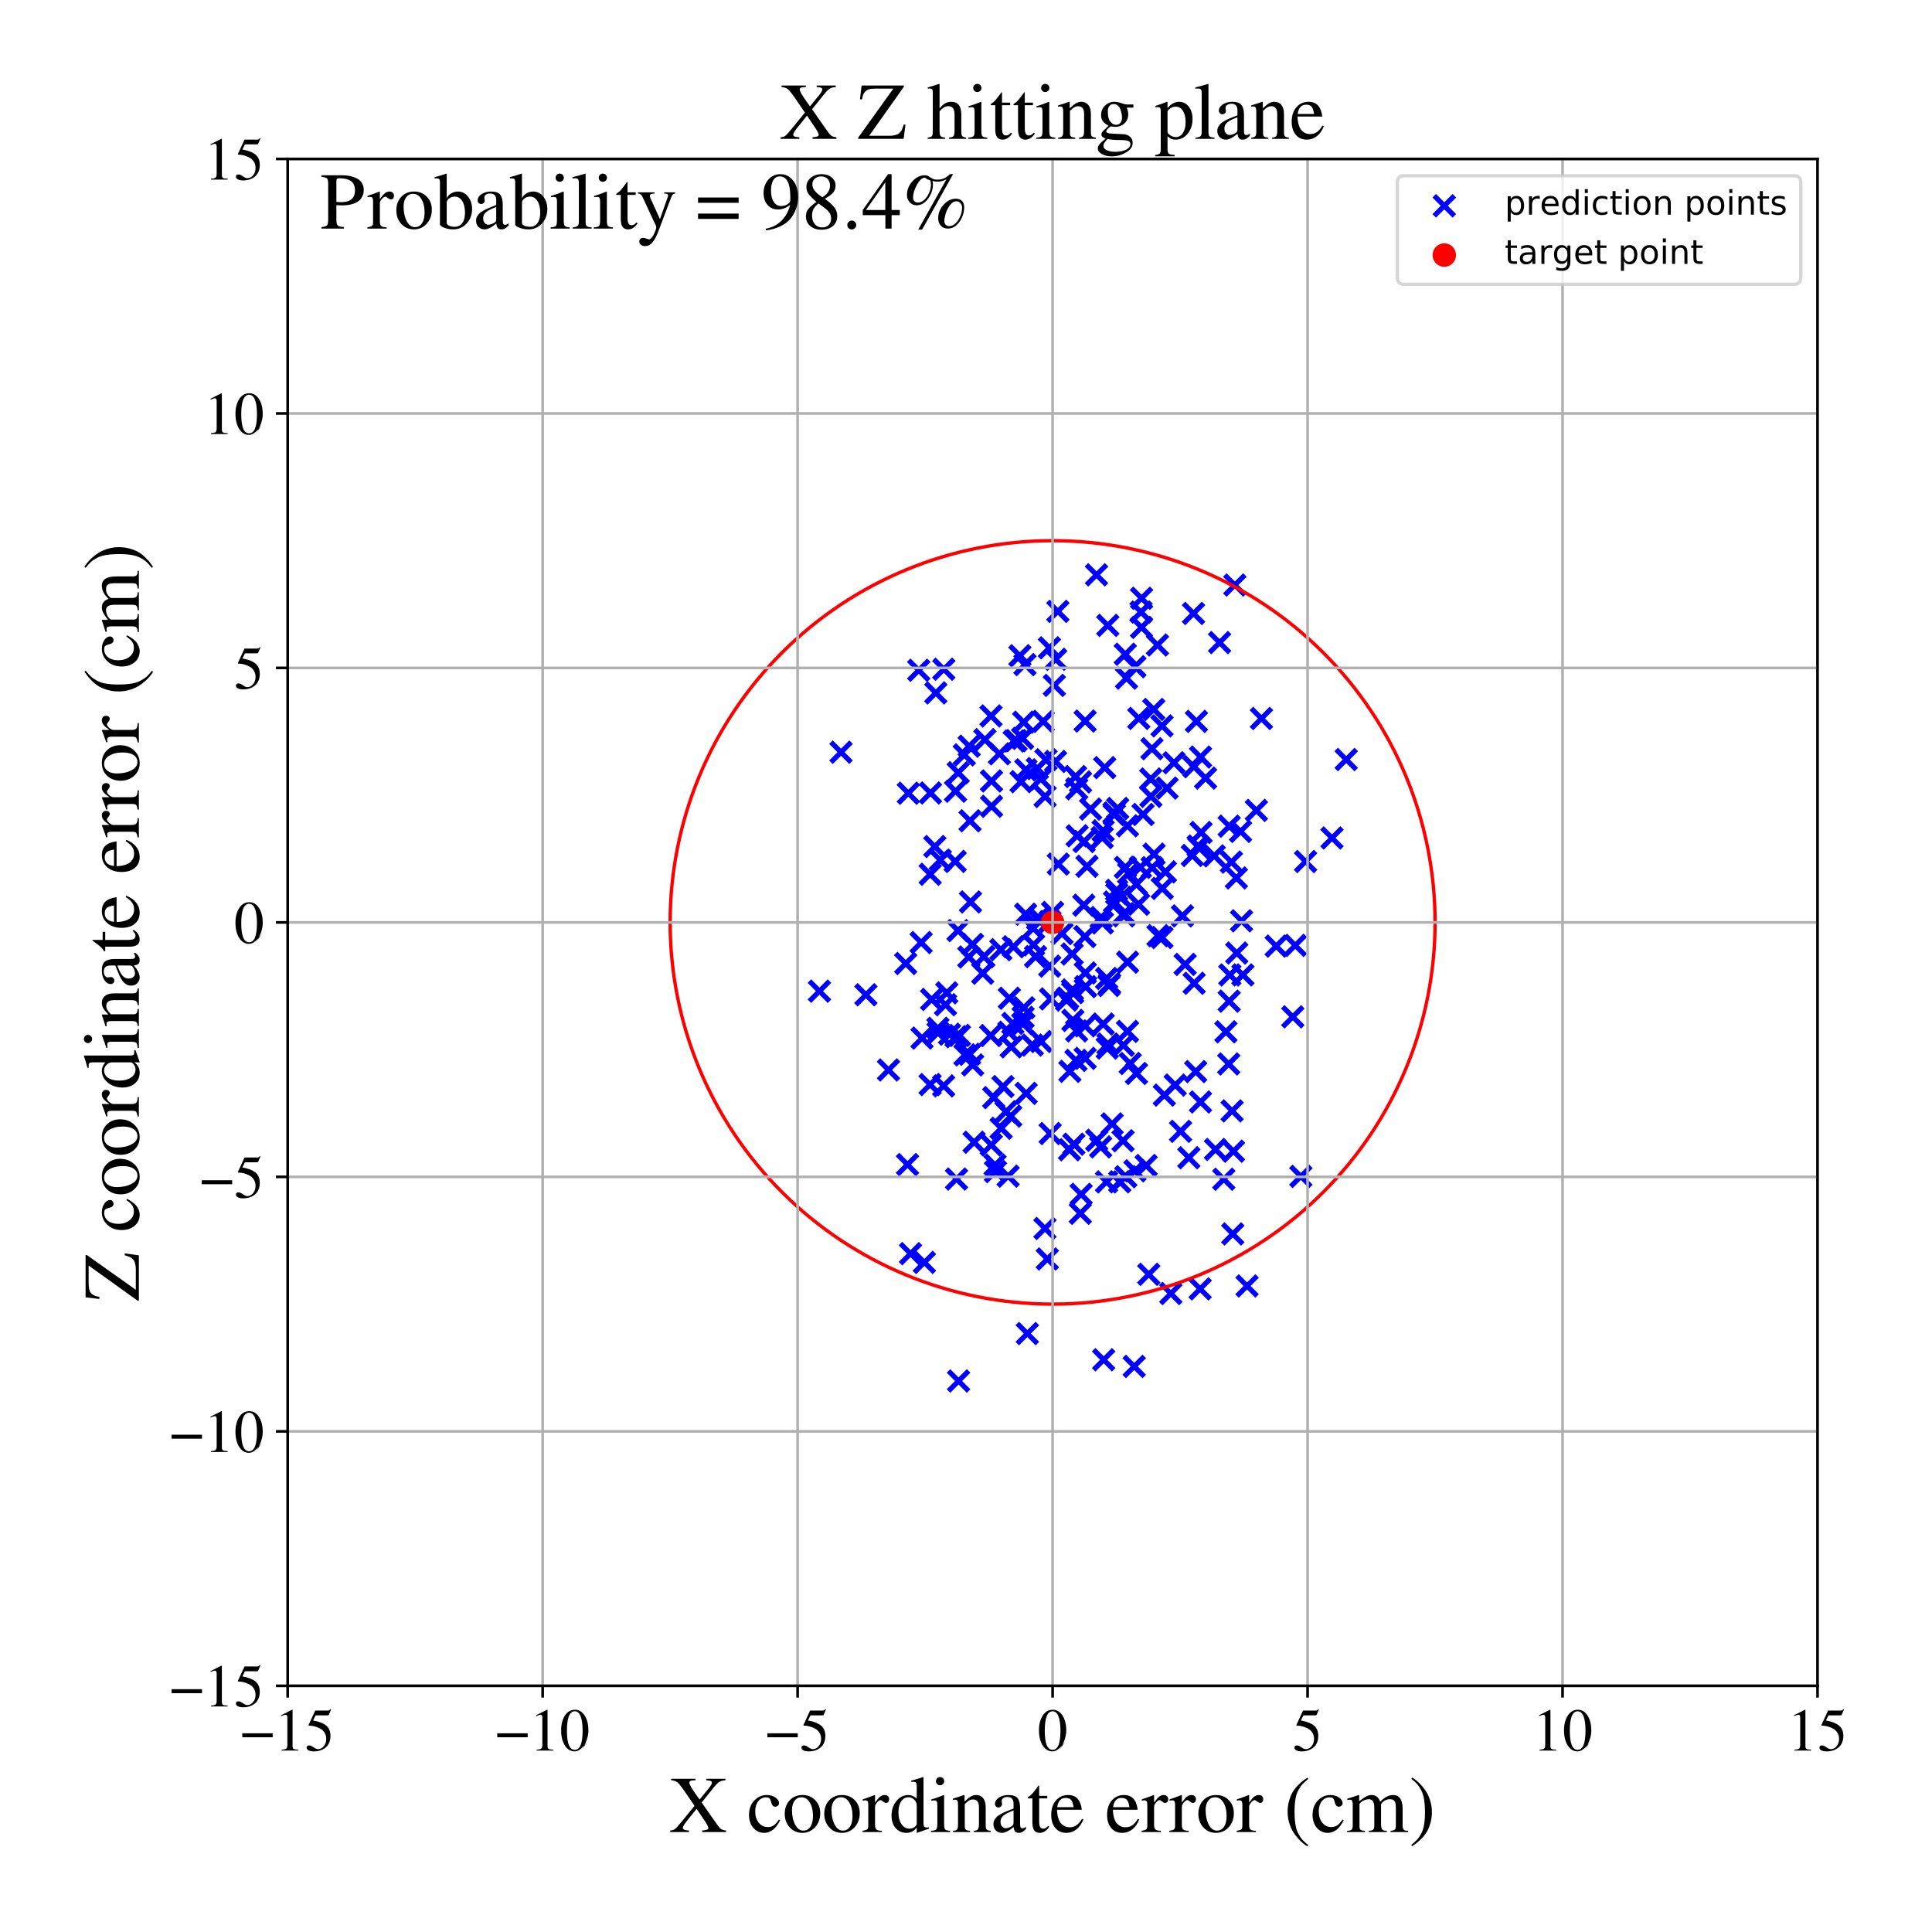 <?xml version="1.0" encoding="utf-8" standalone="no"?>
<!DOCTYPE svg PUBLIC "-//W3C//DTD SVG 1.1//EN"
  "http://www.w3.org/Graphics/SVG/1.1/DTD/svg11.dtd">
<!-- Created with matplotlib (https://matplotlib.org/) -->
<svg height="576pt" version="1.1" viewBox="0 0 576 576" width="576pt" xmlns="http://www.w3.org/2000/svg" xmlns:xlink="http://www.w3.org/1999/xlink">
 <defs>
  <style type="text/css">
*{stroke-linecap:butt;stroke-linejoin:round;}
  </style>
 </defs>
 <g id="figure_1">
  <g id="patch_1">
   <path d="M 0 576 
L 576 576 
L 576 0 
L 0 0 
z
" style="fill:#ffffff;"/>
  </g>
  <g id="axes_1">
   <g id="patch_2">
    <path d="M 85.766 502.609 
L 541.875 502.609 
L 541.875 47.391 
L 85.766 47.391 
z
" style="fill:#ffffff;"/>
   </g>
   <g id="PathCollection_1">
    <defs>
     <path d="M -3 3 
L 3 -3 
M -3 -3 
L 3 3 
" id="ma2fe7fe5ed" style="stroke:#0000ff;stroke-width:1.5;"/>
    </defs>
    <g clip-path="url(#p0a7bfd0502)">
     <use style="fill:#0000ff;stroke:#0000ff;stroke-width:1.5;" x="343.112" xlink:href="#ma2fe7fe5ed" y="237.432"/>
     <use style="fill:#0000ff;stroke:#0000ff;stroke-width:1.5;" x="354.438" xlink:href="#ma2fe7fe5ed" y="345.16"/>
     <use style="fill:#0000ff;stroke:#0000ff;stroke-width:1.5;" x="324.073" xlink:href="#ma2fe7fe5ed" y="258.276"/>
     <use style="fill:#0000ff;stroke:#0000ff;stroke-width:1.5;" x="286.036" xlink:href="#ma2fe7fe5ed" y="308.703"/>
     <use style="fill:#0000ff;stroke:#0000ff;stroke-width:1.5;" x="275.591" xlink:href="#ma2fe7fe5ed" y="376.364"/>
     <use style="fill:#0000ff;stroke:#0000ff;stroke-width:1.5;" x="323.203" xlink:href="#ma2fe7fe5ed" y="250.892"/>
     <use style="fill:#0000ff;stroke:#0000ff;stroke-width:1.5;" x="306.284" xlink:href="#ma2fe7fe5ed" y="397.581"/>
     <use style="fill:#0000ff;stroke:#0000ff;stroke-width:1.5;" x="343.087" xlink:href="#ma2fe7fe5ed" y="232.247"/>
     <use style="fill:#0000ff;stroke:#0000ff;stroke-width:1.5;" x="385.428" xlink:href="#ma2fe7fe5ed" y="303.155"/>
     <use style="fill:#0000ff;stroke:#0000ff;stroke-width:1.5;" x="304.415" xlink:href="#ma2fe7fe5ed" y="233.039"/>
     <use style="fill:#0000ff;stroke:#0000ff;stroke-width:1.5;" x="305.575" xlink:href="#ma2fe7fe5ed" y="198.139"/>
     <use style="fill:#0000ff;stroke:#0000ff;stroke-width:1.5;" x="357.204" xlink:href="#ma2fe7fe5ed" y="252.23"/>
     <use style="fill:#0000ff;stroke:#0000ff;stroke-width:1.5;" x="366.656" xlink:href="#ma2fe7fe5ed" y="290.667"/>
     <use style="fill:#0000ff;stroke:#0000ff;stroke-width:1.5;" x="289.929" xlink:href="#ma2fe7fe5ed" y="281.557"/>
     <use style="fill:#0000ff;stroke:#0000ff;stroke-width:1.5;" x="335.645" xlink:href="#ma2fe7fe5ed" y="350.827"/>
     <use style="fill:#0000ff;stroke:#0000ff;stroke-width:1.5;" x="277.4" xlink:href="#ma2fe7fe5ed" y="236.415"/>
     <use style="fill:#0000ff;stroke:#0000ff;stroke-width:1.5;" x="340.787" xlink:href="#ma2fe7fe5ed" y="242.817"/>
     <use style="fill:#0000ff;stroke:#0000ff;stroke-width:1.5;" x="312.864" xlink:href="#ma2fe7fe5ed" y="193.136"/>
     <use style="fill:#0000ff;stroke:#0000ff;stroke-width:1.5;" x="328.897" xlink:href="#ma2fe7fe5ed" y="305.307"/>
     <use style="fill:#0000ff;stroke:#0000ff;stroke-width:1.5;" x="336.958" xlink:href="#ma2fe7fe5ed" y="317.067"/>
     <use style="fill:#0000ff;stroke:#0000ff;stroke-width:1.5;" x="326.905" xlink:href="#ma2fe7fe5ed" y="171.375"/>
     <use style="fill:#0000ff;stroke:#0000ff;stroke-width:1.5;" x="296.262" xlink:href="#ma2fe7fe5ed" y="327.242"/>
     <use style="fill:#0000ff;stroke:#0000ff;stroke-width:1.5;" x="371.787" xlink:href="#ma2fe7fe5ed" y="383.389"/>
     <use style="fill:#0000ff;stroke:#0000ff;stroke-width:1.5;" x="305.235" xlink:href="#ma2fe7fe5ed" y="300.45"/>
     <use style="fill:#0000ff;stroke:#0000ff;stroke-width:1.5;" x="346.42" xlink:href="#ma2fe7fe5ed" y="279.511"/>
     <use style="fill:#0000ff;stroke:#0000ff;stroke-width:1.5;" x="281.887" xlink:href="#ma2fe7fe5ed" y="299.545"/>
     <use style="fill:#0000ff;stroke:#0000ff;stroke-width:1.5;" x="323.658" xlink:href="#ma2fe7fe5ed" y="294.159"/>
     <use style="fill:#0000ff;stroke:#0000ff;stroke-width:1.5;" x="328.147" xlink:href="#ma2fe7fe5ed" y="341.933"/>
     <use style="fill:#0000ff;stroke:#0000ff;stroke-width:1.5;" x="244.304" xlink:href="#ma2fe7fe5ed" y="295.499"/>
     <use style="fill:#0000ff;stroke:#0000ff;stroke-width:1.5;" x="330.266" xlink:href="#ma2fe7fe5ed" y="186.445"/>
     <use style="fill:#0000ff;stroke:#0000ff;stroke-width:1.5;" x="380.471" xlink:href="#ma2fe7fe5ed" y="282.068"/>
     <use style="fill:#0000ff;stroke:#0000ff;stroke-width:1.5;" x="338.821" xlink:href="#ma2fe7fe5ed" y="320.036"/>
     <use style="fill:#0000ff;stroke:#0000ff;stroke-width:1.5;" x="312.243" xlink:href="#ma2fe7fe5ed" y="375.353"/>
     <use style="fill:#0000ff;stroke:#0000ff;stroke-width:1.5;" x="310.383" xlink:href="#ma2fe7fe5ed" y="310.512"/>
     <use style="fill:#0000ff;stroke:#0000ff;stroke-width:1.5;" x="322.146" xlink:href="#ma2fe7fe5ed" y="233.132"/>
     <use style="fill:#0000ff;stroke:#0000ff;stroke-width:1.5;" x="335.516" xlink:href="#ma2fe7fe5ed" y="258.607"/>
     <use style="fill:#0000ff;stroke:#0000ff;stroke-width:1.5;" x="332.214" xlink:href="#ma2fe7fe5ed" y="242.877"/>
     <use style="fill:#0000ff;stroke:#0000ff;stroke-width:1.5;" x="345.083" xlink:href="#ma2fe7fe5ed" y="192.299"/>
     <use style="fill:#0000ff;stroke:#0000ff;stroke-width:1.5;" x="325.152" xlink:href="#ma2fe7fe5ed" y="241.23"/>
     <use style="fill:#0000ff;stroke:#0000ff;stroke-width:1.5;" x="367.331" xlink:href="#ma2fe7fe5ed" y="331.198"/>
     <use style="fill:#0000ff;stroke:#0000ff;stroke-width:1.5;" x="361.991" xlink:href="#ma2fe7fe5ed" y="255.164"/>
     <use style="fill:#0000ff;stroke:#0000ff;stroke-width:1.5;" x="264.897" xlink:href="#ma2fe7fe5ed" y="318.999"/>
     <use style="fill:#0000ff;stroke:#0000ff;stroke-width:1.5;" x="401.36" xlink:href="#ma2fe7fe5ed" y="226.448"/>
     <use style="fill:#0000ff;stroke:#0000ff;stroke-width:1.5;" x="279.616" xlink:href="#ma2fe7fe5ed" y="306.577"/>
     <use style="fill:#0000ff;stroke:#0000ff;stroke-width:1.5;" x="366.465" xlink:href="#ma2fe7fe5ed" y="246.312"/>
     <use style="fill:#0000ff;stroke:#0000ff;stroke-width:1.5;" x="352.534" xlink:href="#ma2fe7fe5ed" y="273.063"/>
     <use style="fill:#0000ff;stroke:#0000ff;stroke-width:1.5;" x="347.126" xlink:href="#ma2fe7fe5ed" y="326.495"/>
     <use style="fill:#0000ff;stroke:#0000ff;stroke-width:1.5;" x="293.314" xlink:href="#ma2fe7fe5ed" y="285.216"/>
     <use style="fill:#0000ff;stroke:#0000ff;stroke-width:1.5;" x="295.458" xlink:href="#ma2fe7fe5ed" y="213.449"/>
     <use style="fill:#0000ff;stroke:#0000ff;stroke-width:1.5;" x="312.965" xlink:href="#ma2fe7fe5ed" y="288.049"/>
     <use style="fill:#0000ff;stroke:#0000ff;stroke-width:1.5;" x="277.749" xlink:href="#ma2fe7fe5ed" y="297.973"/>
     <use style="fill:#0000ff;stroke:#0000ff;stroke-width:1.5;" x="284.772" xlink:href="#ma2fe7fe5ed" y="256.81"/>
     <use style="fill:#0000ff;stroke:#0000ff;stroke-width:1.5;" x="289.061" xlink:href="#ma2fe7fe5ed" y="314.326"/>
     <use style="fill:#0000ff;stroke:#0000ff;stroke-width:1.5;" x="323.494" xlink:href="#ma2fe7fe5ed" y="305.843"/>
     <use style="fill:#0000ff;stroke:#0000ff;stroke-width:1.5;" x="329.045" xlink:href="#ma2fe7fe5ed" y="405.39"/>
     <use style="fill:#0000ff;stroke:#0000ff;stroke-width:1.5;" x="305.784" xlink:href="#ma2fe7fe5ed" y="272.557"/>
     <use style="fill:#0000ff;stroke:#0000ff;stroke-width:1.5;" x="343.5" xlink:href="#ma2fe7fe5ed" y="258.695"/>
     <use style="fill:#0000ff;stroke:#0000ff;stroke-width:1.5;" x="320.776" xlink:href="#ma2fe7fe5ed" y="316.142"/>
     <use style="fill:#0000ff;stroke:#0000ff;stroke-width:1.5;" x="283.09" xlink:href="#ma2fe7fe5ed" y="308.33"/>
     <use style="fill:#0000ff;stroke:#0000ff;stroke-width:1.5;" x="335.847" xlink:href="#ma2fe7fe5ed" y="202.169"/>
     <use style="fill:#0000ff;stroke:#0000ff;stroke-width:1.5;" x="369.851" xlink:href="#ma2fe7fe5ed" y="247.869"/>
     <use style="fill:#0000ff;stroke:#0000ff;stroke-width:1.5;" x="328.873" xlink:href="#ma2fe7fe5ed" y="247.691"/>
     <use style="fill:#0000ff;stroke:#0000ff;stroke-width:1.5;" x="290.405" xlink:href="#ma2fe7fe5ed" y="340.538"/>
     <use style="fill:#0000ff;stroke:#0000ff;stroke-width:1.5;" x="304.068" xlink:href="#ma2fe7fe5ed" y="195.501"/>
     <use style="fill:#0000ff;stroke:#0000ff;stroke-width:1.5;" x="335.067" xlink:href="#ma2fe7fe5ed" y="272.397"/>
     <use style="fill:#0000ff;stroke:#0000ff;stroke-width:1.5;" x="332.115" xlink:href="#ma2fe7fe5ed" y="242.364"/>
     <use style="fill:#0000ff;stroke:#0000ff;stroke-width:1.5;" x="345.229" xlink:href="#ma2fe7fe5ed" y="278.949"/>
     <use style="fill:#0000ff;stroke:#0000ff;stroke-width:1.5;" x="296.67" xlink:href="#ma2fe7fe5ed" y="347.344"/>
     <use style="fill:#0000ff;stroke:#0000ff;stroke-width:1.5;" x="296.795" xlink:href="#ma2fe7fe5ed" y="349.295"/>
     <use style="fill:#0000ff;stroke:#0000ff;stroke-width:1.5;" x="339.517" xlink:href="#ma2fe7fe5ed" y="214.178"/>
     <use style="fill:#0000ff;stroke:#0000ff;stroke-width:1.5;" x="356.018" xlink:href="#ma2fe7fe5ed" y="293.15"/>
     <use style="fill:#0000ff;stroke:#0000ff;stroke-width:1.5;" x="270.808" xlink:href="#ma2fe7fe5ed" y="236.484"/>
     <use style="fill:#0000ff;stroke:#0000ff;stroke-width:1.5;" x="309.343" xlink:href="#ma2fe7fe5ed" y="274.023"/>
     <use style="fill:#0000ff;stroke:#0000ff;stroke-width:1.5;" x="333.842" xlink:href="#ma2fe7fe5ed" y="352.342"/>
     <use style="fill:#0000ff;stroke:#0000ff;stroke-width:1.5;" x="336.165" xlink:href="#ma2fe7fe5ed" y="286.856"/>
     <use style="fill:#0000ff;stroke:#0000ff;stroke-width:1.5;" x="311.019" xlink:href="#ma2fe7fe5ed" y="215.067"/>
     <use style="fill:#0000ff;stroke:#0000ff;stroke-width:1.5;" x="366.33" xlink:href="#ma2fe7fe5ed" y="317.203"/>
     <use style="fill:#0000ff;stroke:#0000ff;stroke-width:1.5;" x="280.336" xlink:href="#ma2fe7fe5ed" y="256.426"/>
     <use style="fill:#0000ff;stroke:#0000ff;stroke-width:1.5;" x="319.743" xlink:href="#ma2fe7fe5ed" y="295.123"/>
     <use style="fill:#0000ff;stroke:#0000ff;stroke-width:1.5;" x="314.699" xlink:href="#ma2fe7fe5ed" y="227.02"/>
     <use style="fill:#0000ff;stroke:#0000ff;stroke-width:1.5;" x="323.434" xlink:href="#ma2fe7fe5ed" y="279.239"/>
     <use style="fill:#0000ff;stroke:#0000ff;stroke-width:1.5;" x="308.734" xlink:href="#ma2fe7fe5ed" y="285.201"/>
     <use style="fill:#0000ff;stroke:#0000ff;stroke-width:1.5;" x="287.692" xlink:href="#ma2fe7fe5ed" y="314.488"/>
     <use style="fill:#0000ff;stroke:#0000ff;stroke-width:1.5;" x="357.929" xlink:href="#ma2fe7fe5ed" y="225.709"/>
     <use style="fill:#0000ff;stroke:#0000ff;stroke-width:1.5;" x="301.485" xlink:href="#ma2fe7fe5ed" y="312.101"/>
     <use style="fill:#0000ff;stroke:#0000ff;stroke-width:1.5;" x="302.918" xlink:href="#ma2fe7fe5ed" y="220.796"/>
     <use style="fill:#0000ff;stroke:#0000ff;stroke-width:1.5;" x="300.773" xlink:href="#ma2fe7fe5ed" y="307.753"/>
     <use style="fill:#0000ff;stroke:#0000ff;stroke-width:1.5;" x="278.999" xlink:href="#ma2fe7fe5ed" y="206.578"/>
     <use style="fill:#0000ff;stroke:#0000ff;stroke-width:1.5;" x="258.157" xlink:href="#ma2fe7fe5ed" y="296.578"/>
     <use style="fill:#0000ff;stroke:#0000ff;stroke-width:1.5;" x="320.153" xlink:href="#ma2fe7fe5ed" y="341.131"/>
     <use style="fill:#0000ff;stroke:#0000ff;stroke-width:1.5;" x="318.283" xlink:href="#ma2fe7fe5ed" y="297.565"/>
     <use style="fill:#0000ff;stroke:#0000ff;stroke-width:1.5;" x="271.46" xlink:href="#ma2fe7fe5ed" y="373.758"/>
     <use style="fill:#0000ff;stroke:#0000ff;stroke-width:1.5;" x="285.622" xlink:href="#ma2fe7fe5ed" y="277.437"/>
     <use style="fill:#0000ff;stroke:#0000ff;stroke-width:1.5;" x="370.144" xlink:href="#ma2fe7fe5ed" y="274.526"/>
     <use style="fill:#0000ff;stroke:#0000ff;stroke-width:1.5;" x="367.122" xlink:href="#ma2fe7fe5ed" y="257.014"/>
     <use style="fill:#0000ff;stroke:#0000ff;stroke-width:1.5;" x="301.33" xlink:href="#ma2fe7fe5ed" y="332.764"/>
     <use style="fill:#0000ff;stroke:#0000ff;stroke-width:1.5;" x="367.73" xlink:href="#ma2fe7fe5ed" y="343.216"/>
     <use style="fill:#0000ff;stroke:#0000ff;stroke-width:1.5;" x="317.969" xlink:href="#ma2fe7fe5ed" y="298.161"/>
     <use style="fill:#0000ff;stroke:#0000ff;stroke-width:1.5;" x="320.987" xlink:href="#ma2fe7fe5ed" y="307.348"/>
     <use style="fill:#0000ff;stroke:#0000ff;stroke-width:1.5;" x="343.434" xlink:href="#ma2fe7fe5ed" y="223.218"/>
     <use style="fill:#0000ff;stroke:#0000ff;stroke-width:1.5;" x="319.799" xlink:href="#ma2fe7fe5ed" y="295.931"/>
     <use style="fill:#0000ff;stroke:#0000ff;stroke-width:1.5;" x="310.292" xlink:href="#ma2fe7fe5ed" y="232.225"/>
     <use style="fill:#0000ff;stroke:#0000ff;stroke-width:1.5;" x="335.484" xlink:href="#ma2fe7fe5ed" y="195.05"/>
     <use style="fill:#0000ff;stroke:#0000ff;stroke-width:1.5;" x="313.034" xlink:href="#ma2fe7fe5ed" y="274.756"/>
     <use style="fill:#0000ff;stroke:#0000ff;stroke-width:1.5;" x="330.307" xlink:href="#ma2fe7fe5ed" y="311.276"/>
     <use style="fill:#0000ff;stroke:#0000ff;stroke-width:1.5;" x="299.915" xlink:href="#ma2fe7fe5ed" y="331.446"/>
     <use style="fill:#0000ff;stroke:#0000ff;stroke-width:1.5;" x="331.567" xlink:href="#ma2fe7fe5ed" y="335.081"/>
     <use style="fill:#0000ff;stroke:#0000ff;stroke-width:1.5;" x="311.532" xlink:href="#ma2fe7fe5ed" y="366.249"/>
     <use style="fill:#0000ff;stroke:#0000ff;stroke-width:1.5;" x="339.988" xlink:href="#ma2fe7fe5ed" y="258.586"/>
     <use style="fill:#0000ff;stroke:#0000ff;stroke-width:1.5;" x="295.612" xlink:href="#ma2fe7fe5ed" y="240.389"/>
     <use style="fill:#0000ff;stroke:#0000ff;stroke-width:1.5;" x="323.516" xlink:href="#ma2fe7fe5ed" y="214.974"/>
     <use style="fill:#0000ff;stroke:#0000ff;stroke-width:1.5;" x="342.486" xlink:href="#ma2fe7fe5ed" y="379.923"/>
     <use style="fill:#0000ff;stroke:#0000ff;stroke-width:1.5;" x="332.268" xlink:href="#ma2fe7fe5ed" y="268.917"/>
     <use style="fill:#0000ff;stroke:#0000ff;stroke-width:1.5;" x="282.272" xlink:href="#ma2fe7fe5ed" y="296.003"/>
     <use style="fill:#0000ff;stroke:#0000ff;stroke-width:1.5;" x="330.814" xlink:href="#ma2fe7fe5ed" y="293.308"/>
     <use style="fill:#0000ff;stroke:#0000ff;stroke-width:1.5;" x="322.078" xlink:href="#ma2fe7fe5ed" y="361.737"/>
     <use style="fill:#0000ff;stroke:#0000ff;stroke-width:1.5;" x="320.658" xlink:href="#ma2fe7fe5ed" y="231.525"/>
     <use style="fill:#0000ff;stroke:#0000ff;stroke-width:1.5;" x="319.854" xlink:href="#ma2fe7fe5ed" y="304.209"/>
     <use style="fill:#0000ff;stroke:#0000ff;stroke-width:1.5;" x="308.058" xlink:href="#ma2fe7fe5ed" y="276.785"/>
     <use style="fill:#0000ff;stroke:#0000ff;stroke-width:1.5;" x="284.876" xlink:href="#ma2fe7fe5ed" y="235.887"/>
     <use style="fill:#0000ff;stroke:#0000ff;stroke-width:1.5;" x="355.833" xlink:href="#ma2fe7fe5ed" y="182.894"/>
     <use style="fill:#0000ff;stroke:#0000ff;stroke-width:1.5;" x="301.972" xlink:href="#ma2fe7fe5ed" y="305.118"/>
     <use style="fill:#0000ff;stroke:#0000ff;stroke-width:1.5;" x="351.969" xlink:href="#ma2fe7fe5ed" y="337.291"/>
     <use style="fill:#0000ff;stroke:#0000ff;stroke-width:1.5;" x="305.019" xlink:href="#ma2fe7fe5ed" y="303.298"/>
     <use style="fill:#0000ff;stroke:#0000ff;stroke-width:1.5;" x="355.479" xlink:href="#ma2fe7fe5ed" y="255.041"/>
     <use style="fill:#0000ff;stroke:#0000ff;stroke-width:1.5;" x="289.982" xlink:href="#ma2fe7fe5ed" y="317.487"/>
     <use style="fill:#0000ff;stroke:#0000ff;stroke-width:1.5;" x="304.887" xlink:href="#ma2fe7fe5ed" y="220.133"/>
     <use style="fill:#0000ff;stroke:#0000ff;stroke-width:1.5;" x="302.14" xlink:href="#ma2fe7fe5ed" y="282.257"/>
     <use style="fill:#0000ff;stroke:#0000ff;stroke-width:1.5;" x="295.601" xlink:href="#ma2fe7fe5ed" y="232.837"/>
     <use style="fill:#0000ff;stroke:#0000ff;stroke-width:1.5;" x="297.961" xlink:href="#ma2fe7fe5ed" y="224.737"/>
     <use style="fill:#0000ff;stroke:#0000ff;stroke-width:1.5;" x="315.392" xlink:href="#ma2fe7fe5ed" y="182.268"/>
     <use style="fill:#0000ff;stroke:#0000ff;stroke-width:1.5;" x="313.082" xlink:href="#ma2fe7fe5ed" y="337.944"/>
     <use style="fill:#0000ff;stroke:#0000ff;stroke-width:1.5;" x="350.372" xlink:href="#ma2fe7fe5ed" y="323.498"/>
     <use style="fill:#0000ff;stroke:#0000ff;stroke-width:1.5;" x="305.206" xlink:href="#ma2fe7fe5ed" y="215.314"/>
     <use style="fill:#0000ff;stroke:#0000ff;stroke-width:1.5;" x="293.632" xlink:href="#ma2fe7fe5ed" y="220.52"/>
     <use style="fill:#0000ff;stroke:#0000ff;stroke-width:1.5;" x="346.514" xlink:href="#ma2fe7fe5ed" y="264.865"/>
     <use style="fill:#0000ff;stroke:#0000ff;stroke-width:1.5;" x="328.298" xlink:href="#ma2fe7fe5ed" y="273.562"/>
     <use style="fill:#0000ff;stroke:#0000ff;stroke-width:1.5;" x="339.448" xlink:href="#ma2fe7fe5ed" y="269.59"/>
     <use style="fill:#0000ff;stroke:#0000ff;stroke-width:1.5;" x="300.924" xlink:href="#ma2fe7fe5ed" y="297.618"/>
     <use style="fill:#0000ff;stroke:#0000ff;stroke-width:1.5;" x="277.285" xlink:href="#ma2fe7fe5ed" y="323.343"/>
     <use style="fill:#0000ff;stroke:#0000ff;stroke-width:1.5;" x="329.352" xlink:href="#ma2fe7fe5ed" y="228.857"/>
     <use style="fill:#0000ff;stroke:#0000ff;stroke-width:1.5;" x="338.371" xlink:href="#ma2fe7fe5ed" y="349.074"/>
     <use style="fill:#0000ff;stroke:#0000ff;stroke-width:1.5;" x="298.396" xlink:href="#ma2fe7fe5ed" y="283.132"/>
     <use style="fill:#0000ff;stroke:#0000ff;stroke-width:1.5;" x="346.443" xlink:href="#ma2fe7fe5ed" y="216.413"/>
     <use style="fill:#0000ff;stroke:#0000ff;stroke-width:1.5;" x="332.901" xlink:href="#ma2fe7fe5ed" y="265.448"/>
     <use style="fill:#0000ff;stroke:#0000ff;stroke-width:1.5;" x="338.803" xlink:href="#ma2fe7fe5ed" y="263.659"/>
     <use style="fill:#0000ff;stroke:#0000ff;stroke-width:1.5;" x="362.382" xlink:href="#ma2fe7fe5ed" y="342.694"/>
     <use style="fill:#0000ff;stroke:#0000ff;stroke-width:1.5;" x="330.596" xlink:href="#ma2fe7fe5ed" y="293.807"/>
     <use style="fill:#0000ff;stroke:#0000ff;stroke-width:1.5;" x="318.963" xlink:href="#ma2fe7fe5ed" y="319.406"/>
     <use style="fill:#0000ff;stroke:#0000ff;stroke-width:1.5;" x="321.012" xlink:href="#ma2fe7fe5ed" y="235.168"/>
     <use style="fill:#0000ff;stroke:#0000ff;stroke-width:1.5;" x="349.064" xlink:href="#ma2fe7fe5ed" y="385.645"/>
     <use style="fill:#0000ff;stroke:#0000ff;stroke-width:1.5;" x="333.214" xlink:href="#ma2fe7fe5ed" y="241.031"/>
     <use style="fill:#0000ff;stroke:#0000ff;stroke-width:1.5;" x="326.974" xlink:href="#ma2fe7fe5ed" y="339.962"/>
     <use style="fill:#0000ff;stroke:#0000ff;stroke-width:1.5;" x="340.175" xlink:href="#ma2fe7fe5ed" y="182.475"/>
     <use style="fill:#0000ff;stroke:#0000ff;stroke-width:1.5;" x="341.701" xlink:href="#ma2fe7fe5ed" y="347.481"/>
     <use style="fill:#0000ff;stroke:#0000ff;stroke-width:1.5;" x="289.2" xlink:href="#ma2fe7fe5ed" y="244.708"/>
     <use style="fill:#0000ff;stroke:#0000ff;stroke-width:1.5;" x="274.62" xlink:href="#ma2fe7fe5ed" y="281.006"/>
     <use style="fill:#0000ff;stroke:#0000ff;stroke-width:1.5;" x="336.153" xlink:href="#ma2fe7fe5ed" y="307.5"/>
     <use style="fill:#0000ff;stroke:#0000ff;stroke-width:1.5;" x="364.855" xlink:href="#ma2fe7fe5ed" y="351.577"/>
     <use style="fill:#0000ff;stroke:#0000ff;stroke-width:1.5;" x="367.533" xlink:href="#ma2fe7fe5ed" y="367.876"/>
     <use style="fill:#0000ff;stroke:#0000ff;stroke-width:1.5;" x="288.834" xlink:href="#ma2fe7fe5ed" y="285.314"/>
     <use style="fill:#0000ff;stroke:#0000ff;stroke-width:1.5;" x="285.169" xlink:href="#ma2fe7fe5ed" y="351.516"/>
     <use style="fill:#0000ff;stroke:#0000ff;stroke-width:1.5;" x="300.557" xlink:href="#ma2fe7fe5ed" y="350.655"/>
     <use style="fill:#0000ff;stroke:#0000ff;stroke-width:1.5;" x="321.135" xlink:href="#ma2fe7fe5ed" y="249.181"/>
     <use style="fill:#0000ff;stroke:#0000ff;stroke-width:1.5;" x="315.53" xlink:href="#ma2fe7fe5ed" y="257.612"/>
     <use style="fill:#0000ff;stroke:#0000ff;stroke-width:1.5;" x="368.153" xlink:href="#ma2fe7fe5ed" y="174.421"/>
     <use style="fill:#0000ff;stroke:#0000ff;stroke-width:1.5;" x="323.114" xlink:href="#ma2fe7fe5ed" y="269.869"/>
     <use style="fill:#0000ff;stroke:#0000ff;stroke-width:1.5;" x="305.852" xlink:href="#ma2fe7fe5ed" y="229.518"/>
     <use style="fill:#0000ff;stroke:#0000ff;stroke-width:1.5;" x="277.32" xlink:href="#ma2fe7fe5ed" y="260.648"/>
     <use style="fill:#0000ff;stroke:#0000ff;stroke-width:1.5;" x="308.139" xlink:href="#ma2fe7fe5ed" y="281.699"/>
     <use style="fill:#0000ff;stroke:#0000ff;stroke-width:1.5;" x="295.534" xlink:href="#ma2fe7fe5ed" y="341.35"/>
     <use style="fill:#0000ff;stroke:#0000ff;stroke-width:1.5;" x="350.006" xlink:href="#ma2fe7fe5ed" y="227.407"/>
     <use style="fill:#0000ff;stroke:#0000ff;stroke-width:1.5;" x="338.148" xlink:href="#ma2fe7fe5ed" y="407.386"/>
     <use style="fill:#0000ff;stroke:#0000ff;stroke-width:1.5;" x="336.129" xlink:href="#ma2fe7fe5ed" y="246.197"/>
     <use style="fill:#0000ff;stroke:#0000ff;stroke-width:1.5;" x="332.95" xlink:href="#ma2fe7fe5ed" y="266.425"/>
     <use style="fill:#0000ff;stroke:#0000ff;stroke-width:1.5;" x="302.374" xlink:href="#ma2fe7fe5ed" y="220.913"/>
     <use style="fill:#0000ff;stroke:#0000ff;stroke-width:1.5;" x="311.577" xlink:href="#ma2fe7fe5ed" y="237.466"/>
     <use style="fill:#0000ff;stroke:#0000ff;stroke-width:1.5;" x="355.928" xlink:href="#ma2fe7fe5ed" y="228.582"/>
     <use style="fill:#0000ff;stroke:#0000ff;stroke-width:1.5;" x="304.927" xlink:href="#ma2fe7fe5ed" y="305.237"/>
     <use style="fill:#0000ff;stroke:#0000ff;stroke-width:1.5;" x="295.363" xlink:href="#ma2fe7fe5ed" y="308.74"/>
     <use style="fill:#0000ff;stroke:#0000ff;stroke-width:1.5;" x="323.568" xlink:href="#ma2fe7fe5ed" y="290.068"/>
     <use style="fill:#0000ff;stroke:#0000ff;stroke-width:1.5;" x="288.944" xlink:href="#ma2fe7fe5ed" y="222.471"/>
     <use style="fill:#0000ff;stroke:#0000ff;stroke-width:1.5;" x="365.487" xlink:href="#ma2fe7fe5ed" y="307.626"/>
     <use style="fill:#0000ff;stroke:#0000ff;stroke-width:1.5;" x="270.025" xlink:href="#ma2fe7fe5ed" y="287.254"/>
     <use style="fill:#0000ff;stroke:#0000ff;stroke-width:1.5;" x="274.888" xlink:href="#ma2fe7fe5ed" y="309.487"/>
     <use style="fill:#0000ff;stroke:#0000ff;stroke-width:1.5;" x="389.24" xlink:href="#ma2fe7fe5ed" y="256.844"/>
     <use style="fill:#0000ff;stroke:#0000ff;stroke-width:1.5;" x="344.06" xlink:href="#ma2fe7fe5ed" y="254.655"/>
     <use style="fill:#0000ff;stroke:#0000ff;stroke-width:1.5;" x="363.6" xlink:href="#ma2fe7fe5ed" y="191.575"/>
     <use style="fill:#0000ff;stroke:#0000ff;stroke-width:1.5;" x="307.755" xlink:href="#ma2fe7fe5ed" y="311.571"/>
     <use style="fill:#0000ff;stroke:#0000ff;stroke-width:1.5;" x="370.555" xlink:href="#ma2fe7fe5ed" y="290.66"/>
     <use style="fill:#0000ff;stroke:#0000ff;stroke-width:1.5;" x="329.903" xlink:href="#ma2fe7fe5ed" y="352.367"/>
     <use style="fill:#0000ff;stroke:#0000ff;stroke-width:1.5;" x="329.928" xlink:href="#ma2fe7fe5ed" y="291.718"/>
     <use style="fill:#0000ff;stroke:#0000ff;stroke-width:1.5;" x="353.331" xlink:href="#ma2fe7fe5ed" y="287.518"/>
     <use style="fill:#0000ff;stroke:#0000ff;stroke-width:1.5;" x="334.234" xlink:href="#ma2fe7fe5ed" y="267.52"/>
     <use style="fill:#0000ff;stroke:#0000ff;stroke-width:1.5;" x="328.611" xlink:href="#ma2fe7fe5ed" y="249.703"/>
     <use style="fill:#0000ff;stroke:#0000ff;stroke-width:1.5;" x="340.344" xlink:href="#ma2fe7fe5ed" y="178.365"/>
     <use style="fill:#0000ff;stroke:#0000ff;stroke-width:1.5;" x="334.821" xlink:href="#ma2fe7fe5ed" y="340.1"/>
     <use style="fill:#0000ff;stroke:#0000ff;stroke-width:1.5;" x="285.051" xlink:href="#ma2fe7fe5ed" y="309.069"/>
     <use style="fill:#0000ff;stroke:#0000ff;stroke-width:1.5;" x="356.477" xlink:href="#ma2fe7fe5ed" y="319.476"/>
     <use style="fill:#0000ff;stroke:#0000ff;stroke-width:1.5;" x="292.983" xlink:href="#ma2fe7fe5ed" y="290.159"/>
     <use style="fill:#0000ff;stroke:#0000ff;stroke-width:1.5;" x="356.702" xlink:href="#ma2fe7fe5ed" y="215.072"/>
     <use style="fill:#0000ff;stroke:#0000ff;stroke-width:1.5;" x="359.428" xlink:href="#ma2fe7fe5ed" y="231.972"/>
     <use style="fill:#0000ff;stroke:#0000ff;stroke-width:1.5;" x="328.669" xlink:href="#ma2fe7fe5ed" y="275.162"/>
     <use style="fill:#0000ff;stroke:#0000ff;stroke-width:1.5;" x="322.326" xlink:href="#ma2fe7fe5ed" y="356.07"/>
     <use style="fill:#0000ff;stroke:#0000ff;stroke-width:1.5;" x="305.936" xlink:href="#ma2fe7fe5ed" y="325.968"/>
     <use style="fill:#0000ff;stroke:#0000ff;stroke-width:1.5;" x="289.335" xlink:href="#ma2fe7fe5ed" y="268.903"/>
     <use style="fill:#0000ff;stroke:#0000ff;stroke-width:1.5;" x="366.455" xlink:href="#ma2fe7fe5ed" y="298.482"/>
     <use style="fill:#0000ff;stroke:#0000ff;stroke-width:1.5;" x="330.107" xlink:href="#ma2fe7fe5ed" y="312.466"/>
     <use style="fill:#0000ff;stroke:#0000ff;stroke-width:1.5;" x="347.447" xlink:href="#ma2fe7fe5ed" y="259.93"/>
     <use style="fill:#0000ff;stroke:#0000ff;stroke-width:1.5;" x="298.475" xlink:href="#ma2fe7fe5ed" y="336.384"/>
     <use style="fill:#0000ff;stroke:#0000ff;stroke-width:1.5;" x="340.324" xlink:href="#ma2fe7fe5ed" y="187.043"/>
     <use style="fill:#0000ff;stroke:#0000ff;stroke-width:1.5;" x="316.621" xlink:href="#ma2fe7fe5ed" y="278.337"/>
     <use style="fill:#0000ff;stroke:#0000ff;stroke-width:1.5;" x="278.704" xlink:href="#ma2fe7fe5ed" y="252.378"/>
     <use style="fill:#0000ff;stroke:#0000ff;stroke-width:1.5;" x="319.65" xlink:href="#ma2fe7fe5ed" y="284.421"/>
     <use style="fill:#0000ff;stroke:#0000ff;stroke-width:1.5;" x="335.063" xlink:href="#ma2fe7fe5ed" y="273.047"/>
     <use style="fill:#0000ff;stroke:#0000ff;stroke-width:1.5;" x="397.112" xlink:href="#ma2fe7fe5ed" y="249.83"/>
     <use style="fill:#0000ff;stroke:#0000ff;stroke-width:1.5;" x="323.522" xlink:href="#ma2fe7fe5ed" y="315.526"/>
     <use style="fill:#0000ff;stroke:#0000ff;stroke-width:1.5;" x="314.337" xlink:href="#ma2fe7fe5ed" y="204.339"/>
     <use style="fill:#0000ff;stroke:#0000ff;stroke-width:1.5;" x="250.739" xlink:href="#ma2fe7fe5ed" y="224.258"/>
     <use style="fill:#0000ff;stroke:#0000ff;stroke-width:1.5;" x="313.82" xlink:href="#ma2fe7fe5ed" y="272.022"/>
     <use style="fill:#0000ff;stroke:#0000ff;stroke-width:1.5;" x="299.024" xlink:href="#ma2fe7fe5ed" y="323.944"/>
     <use style="fill:#0000ff;stroke:#0000ff;stroke-width:1.5;" x="368.603" xlink:href="#ma2fe7fe5ed" y="261.742"/>
     <use style="fill:#0000ff;stroke:#0000ff;stroke-width:1.5;" x="287.491" xlink:href="#ma2fe7fe5ed" y="225.051"/>
     <use style="fill:#0000ff;stroke:#0000ff;stroke-width:1.5;" x="386.164" xlink:href="#ma2fe7fe5ed" y="281.855"/>
     <use style="fill:#0000ff;stroke:#0000ff;stroke-width:1.5;" x="343.977" xlink:href="#ma2fe7fe5ed" y="211.512"/>
     <use style="fill:#0000ff;stroke:#0000ff;stroke-width:1.5;" x="285.677" xlink:href="#ma2fe7fe5ed" y="230.366"/>
     <use style="fill:#0000ff;stroke:#0000ff;stroke-width:1.5;" x="311.835" xlink:href="#ma2fe7fe5ed" y="226.51"/>
     <use style="fill:#0000ff;stroke:#0000ff;stroke-width:1.5;" x="285.784" xlink:href="#ma2fe7fe5ed" y="411.722"/>
     <use style="fill:#0000ff;stroke:#0000ff;stroke-width:1.5;" x="357.498" xlink:href="#ma2fe7fe5ed" y="252.764"/>
     <use style="fill:#0000ff;stroke:#0000ff;stroke-width:1.5;" x="368.72" xlink:href="#ma2fe7fe5ed" y="284.132"/>
     <use style="fill:#0000ff;stroke:#0000ff;stroke-width:1.5;" x="281.38" xlink:href="#ma2fe7fe5ed" y="199.531"/>
     <use style="fill:#0000ff;stroke:#0000ff;stroke-width:1.5;" x="387.827" xlink:href="#ma2fe7fe5ed" y="350.732"/>
     <use style="fill:#0000ff;stroke:#0000ff;stroke-width:1.5;" x="270.563" xlink:href="#ma2fe7fe5ed" y="347.195"/>
     <use style="fill:#0000ff;stroke:#0000ff;stroke-width:1.5;" x="374.573" xlink:href="#ma2fe7fe5ed" y="241.613"/>
     <use style="fill:#0000ff;stroke:#0000ff;stroke-width:1.5;" x="334.902" xlink:href="#ma2fe7fe5ed" y="311.646"/>
     <use style="fill:#0000ff;stroke:#0000ff;stroke-width:1.5;" x="314.747" xlink:href="#ma2fe7fe5ed" y="196.563"/>
     <use style="fill:#0000ff;stroke:#0000ff;stroke-width:1.5;" x="281.334" xlink:href="#ma2fe7fe5ed" y="323.742"/>
     <use style="fill:#0000ff;stroke:#0000ff;stroke-width:1.5;" x="273.906" xlink:href="#ma2fe7fe5ed" y="199.829"/>
     <use style="fill:#0000ff;stroke:#0000ff;stroke-width:1.5;" x="309.963" xlink:href="#ma2fe7fe5ed" y="273.951"/>
     <use style="fill:#0000ff;stroke:#0000ff;stroke-width:1.5;" x="318.865" xlink:href="#ma2fe7fe5ed" y="342.783"/>
     <use style="fill:#0000ff;stroke:#0000ff;stroke-width:1.5;" x="309.268" xlink:href="#ma2fe7fe5ed" y="229.13"/>
     <use style="fill:#0000ff;stroke:#0000ff;stroke-width:1.5;" x="347.935" xlink:href="#ma2fe7fe5ed" y="234.954"/>
     <use style="fill:#0000ff;stroke:#0000ff;stroke-width:1.5;" x="357.905" xlink:href="#ma2fe7fe5ed" y="328.539"/>
     <use style="fill:#0000ff;stroke:#0000ff;stroke-width:1.5;" x="357.805" xlink:href="#ma2fe7fe5ed" y="384.26"/>
     <use style="fill:#0000ff;stroke:#0000ff;stroke-width:1.5;" x="313.215" xlink:href="#ma2fe7fe5ed" y="297.814"/>
     <use style="fill:#0000ff;stroke:#0000ff;stroke-width:1.5;" x="338.352" xlink:href="#ma2fe7fe5ed" y="198.779"/>
     <use style="fill:#0000ff;stroke:#0000ff;stroke-width:1.5;" x="376.077" xlink:href="#ma2fe7fe5ed" y="214.209"/>
     <use style="fill:#0000ff;stroke:#0000ff;stroke-width:1.5;" x="279.652" xlink:href="#ma2fe7fe5ed" y="307.912"/>
     <use style="fill:#0000ff;stroke:#0000ff;stroke-width:1.5;" x="358.074" xlink:href="#ma2fe7fe5ed" y="248.193"/>
     <use style="fill:#0000ff;stroke:#0000ff;stroke-width:1.5;" x="336.484" xlink:href="#ma2fe7fe5ed" y="260.342"/>
    </g>
   </g>
   <g id="PathCollection_2">
    <defs>
     <path d="M 0 3 
C 0.796 3 1.559 2.684 2.121 2.121 
C 2.684 1.559 3 0.796 3 0 
C 3 -0.796 2.684 -1.559 2.121 -2.121 
C 1.559 -2.684 0.796 -3 0 -3 
C -0.796 -3 -1.559 -2.684 -2.121 -2.121 
C -2.684 -1.559 -3 -0.796 -3 0 
C -3 0.796 -2.684 1.559 -2.121 2.121 
C -1.559 2.684 -0.796 3 0 3 
z
" id="mfade57d6b3" style="stroke:#ff0000;"/>
    </defs>
    <g clip-path="url(#p0a7bfd0502)">
     <use style="fill:#ff0000;stroke:#ff0000;" x="313.82" xlink:href="#mfade57d6b3" y="275"/>
    </g>
   </g>
   <g id="patch_3">
    <path clip-path="url(#p0a7bfd0502)" d="M 313.82 388.805 
C 344.061 388.805 373.067 376.814 394.45 355.472 
C 415.833 334.131 427.848 305.181 427.848 275 
C 427.848 244.819 415.833 215.869 394.45 194.528 
C 373.067 173.186 344.061 161.195 313.82 161.195 
C 283.58 161.195 254.574 173.186 233.191 194.528 
C 211.808 215.869 199.793 244.819 199.793 275 
C 199.793 305.181 211.808 334.131 233.191 355.472 
C 254.574 376.814 283.58 388.805 313.82 388.805 
z
" style="fill:none;stroke:#ff0000;stroke-linejoin:miter;"/>
   </g>
   <g id="matplotlib.axis_1">
    <g id="xtick_1">
     <g id="line2d_1">
      <path clip-path="url(#p0a7bfd0502)" d="M 85.766 502.609 
L 85.766 47.391 
" style="fill:none;stroke:#b0b0b0;stroke-linecap:square;stroke-width:0.8;"/>
     </g>
     <g id="line2d_2">
      <defs>
       <path d="M 0 0 
L 0 3.5 
" id="m71a8a522b8" style="stroke:#000000;stroke-width:0.8;"/>
      </defs>
      <g>
       <use style="stroke:#000000;stroke-width:0.8;" x="85.766" xlink:href="#m71a8a522b8" y="502.609"/>
      </g>
     </g>
     <g id="text_1">
      <!-- −15 -->
      <defs>
       <path d="M 3 22 
L 3 28.594 
L 53.406 28.594 
L 53.406 22 
z
" id="FreeSerif-8722"/>
       <path d="M 18.297 59.297 
Q 16.5 59.297 11.094 57.094 
L 11.094 58.5 
L 29.094 67.594 
L 29.906 67.406 
L 29.906 7.406 
Q 29.906 3.797 31.703 2.688 
Q 33.5 1.594 39.406 1.5 
L 39.406 0 
L 11.797 0 
L 11.797 1.5 
Q 17.406 1.703 19.344 3.141 
Q 21.297 4.594 21.297 9.297 
L 21.297 54.594 
Q 21.297 59.297 18.297 59.297 
z
" id="FreeSerif-49"/>
       <path d="M 35.703 19.406 
Q 35.703 24.703 33.344 28.797 
Q 31 32.906 27.641 35.156 
Q 24.297 37.406 20.141 38.844 
Q 16 40.297 12.953 40.75 
Q 9.906 41.203 7.594 41.203 
Q 6.406 41.203 6.406 42 
Q 6.406 42.297 6.5 42.5 
L 17.406 66.203 
L 38.297 66.203 
Q 39.906 66.203 40.844 66.703 
Q 41.797 67.203 42.906 68.797 
L 43.797 68.094 
L 40 59.203 
Q 39.594 58.297 37.703 58.297 
L 18.094 58.297 
L 13.906 49.797 
Q 28.5 47.203 35.594 41.344 
Q 42.703 35.5 42.703 24.203 
Q 42.703 18.297 40.844 13.688 
Q 39 9.094 36.141 6.297 
Q 33.297 3.5 29.547 1.703 
Q 25.797 -0.094 22.344 -0.75 
Q 18.906 -1.406 15.406 -1.406 
Q 9.797 -1.406 6.5 0.25 
Q 3.203 1.906 3.203 4.797 
Q 3.203 8.5 7.5 8.5 
Q 10.297 8.5 14.75 5.391 
Q 19.203 2.297 21.797 2.297 
Q 27.703 2.297 31.703 7.25 
Q 35.703 12.203 35.703 19.406 
z
" id="FreeSerif-53"/>
      </defs>
      <g transform="translate(71.689 521.903)scale(0.18 -0.18)">
       <use xlink:href="#FreeSerif-8722"/>
       <use x="56.4" xlink:href="#FreeSerif-49"/>
       <use x="106.4" xlink:href="#FreeSerif-53"/>
      </g>
     </g>
    </g>
    <g id="xtick_2">
     <g id="line2d_3">
      <path clip-path="url(#p0a7bfd0502)" d="M 161.784 502.609 
L 161.784 47.391 
" style="fill:none;stroke:#b0b0b0;stroke-linecap:square;stroke-width:0.8;"/>
     </g>
     <g id="line2d_4">
      <g>
       <use style="stroke:#000000;stroke-width:0.8;" x="161.784" xlink:href="#m71a8a522b8" y="502.609"/>
      </g>
     </g>
     <g id="text_2">
      <!-- −10 -->
      <defs>
       <path d="M 47.594 17.797 
Q 35.203 -1.406 25 -1.406 
Q 14.797 -1.406 8.594 8.391 
Q 2.406 18.203 2.406 33.594 
Q 2.406 48.094 8.594 57.844 
Q 14.797 67.594 25.406 67.594 
Q 35.203 67.594 41.391 58 
Q 47.594 48.406 47.594 33 
Q 47.594 17.797 35.203 -1.406 
z
M 25.094 65 
Q 12 65 12 32.703 
Q 12 1.203 25 1.203 
Q 38 1.203 38 32.797 
Q 38 48.5 34.703 56.75 
Q 31.406 65 25.094 65 
z
" id="FreeSerif-48"/>
      </defs>
      <g transform="translate(147.707 521.903)scale(0.18 -0.18)">
       <use xlink:href="#FreeSerif-8722"/>
       <use x="56.4" xlink:href="#FreeSerif-49"/>
       <use x="106.4" xlink:href="#FreeSerif-48"/>
      </g>
     </g>
    </g>
    <g id="xtick_3">
     <g id="line2d_5">
      <path clip-path="url(#p0a7bfd0502)" d="M 237.802 502.609 
L 237.802 47.391 
" style="fill:none;stroke:#b0b0b0;stroke-linecap:square;stroke-width:0.8;"/>
     </g>
     <g id="line2d_6">
      <g>
       <use style="stroke:#000000;stroke-width:0.8;" x="237.802" xlink:href="#m71a8a522b8" y="502.609"/>
      </g>
     </g>
     <g id="text_3">
      <!-- −5 -->
      <g transform="translate(228.226 521.903)scale(0.18 -0.18)">
       <use xlink:href="#FreeSerif-8722"/>
       <use x="56.4" xlink:href="#FreeSerif-53"/>
      </g>
     </g>
    </g>
    <g id="xtick_4">
     <g id="line2d_7">
      <path clip-path="url(#p0a7bfd0502)" d="M 313.82 502.609 
L 313.82 47.391 
" style="fill:none;stroke:#b0b0b0;stroke-linecap:square;stroke-width:0.8;"/>
     </g>
     <g id="line2d_8">
      <g>
       <use style="stroke:#000000;stroke-width:0.8;" x="313.82" xlink:href="#m71a8a522b8" y="502.609"/>
      </g>
     </g>
     <g id="text_4">
      <!-- 0 -->
      <g transform="translate(309.32 521.903)scale(0.18 -0.18)">
       <use xlink:href="#FreeSerif-48"/>
      </g>
     </g>
    </g>
    <g id="xtick_5">
     <g id="line2d_9">
      <path clip-path="url(#p0a7bfd0502)" d="M 389.839 502.609 
L 389.839 47.391 
" style="fill:none;stroke:#b0b0b0;stroke-linecap:square;stroke-width:0.8;"/>
     </g>
     <g id="line2d_10">
      <g>
       <use style="stroke:#000000;stroke-width:0.8;" x="389.839" xlink:href="#m71a8a522b8" y="502.609"/>
      </g>
     </g>
     <g id="text_5">
      <!-- 5 -->
      <g transform="translate(385.339 521.903)scale(0.18 -0.18)">
       <use xlink:href="#FreeSerif-53"/>
      </g>
     </g>
    </g>
    <g id="xtick_6">
     <g id="line2d_11">
      <path clip-path="url(#p0a7bfd0502)" d="M 465.857 502.609 
L 465.857 47.391 
" style="fill:none;stroke:#b0b0b0;stroke-linecap:square;stroke-width:0.8;"/>
     </g>
     <g id="line2d_12">
      <g>
       <use style="stroke:#000000;stroke-width:0.8;" x="465.857" xlink:href="#m71a8a522b8" y="502.609"/>
      </g>
     </g>
     <g id="text_6">
      <!-- 10 -->
      <g transform="translate(456.857 521.903)scale(0.18 -0.18)">
       <use xlink:href="#FreeSerif-49"/>
       <use x="50" xlink:href="#FreeSerif-48"/>
      </g>
     </g>
    </g>
    <g id="xtick_7">
     <g id="line2d_13">
      <path clip-path="url(#p0a7bfd0502)" d="M 541.875 502.609 
L 541.875 47.391 
" style="fill:none;stroke:#b0b0b0;stroke-linecap:square;stroke-width:0.8;"/>
     </g>
     <g id="line2d_14">
      <g>
       <use style="stroke:#000000;stroke-width:0.8;" x="541.875" xlink:href="#m71a8a522b8" y="502.609"/>
      </g>
     </g>
     <g id="text_7">
      <!-- 15 -->
      <g transform="translate(532.875 521.903)scale(0.18 -0.18)">
       <use xlink:href="#FreeSerif-49"/>
       <use x="50" xlink:href="#FreeSerif-53"/>
      </g>
     </g>
    </g>
    <g id="text_8">
     <!-- X coordinate error (cm) -->
     <defs>
      <path d="M 69.594 66.203 
L 69.594 64.297 
Q 64.703 64 62.047 62.344 
Q 59.406 60.703 54.703 54.906 
L 40.094 36.703 
L 59.297 9.297 
Q 62.297 5 64.297 3.703 
Q 66.297 2.406 70.406 1.906 
L 70.406 0 
L 40.703 0 
L 40.703 1.906 
Q 44.797 2.297 46.594 2.938 
Q 48.406 3.594 48.406 5 
Q 48.406 7.203 43.297 14.797 
L 33.797 28.797 
L 21.906 14 
Q 16.703 7.5 16.703 5.406 
Q 16.703 3.703 18.297 2.953 
Q 19.906 2.203 24.297 1.906 
L 24.297 0 
L 1 0 
L 1 1.906 
Q 4.906 2.203 7 3.797 
Q 9.094 5.406 15.5 13.297 
L 31.203 32.594 
L 20.297 48.594 
Q 13.297 58.906 10.25 61.5 
Q 7.203 64.094 2.203 64.297 
L 2.203 66.203 
L 32.406 66.203 
L 32.406 64.297 
L 29.594 64.203 
Q 24.797 64.094 24.797 61.297 
Q 24.797 58.094 33.297 46.297 
L 37.5 40.406 
L 48.797 54.203 
Q 52.797 59.203 52.797 61.094 
Q 52.797 62.797 51.344 63.438 
Q 49.906 64.094 45.797 64.297 
L 45.797 66.203 
z
" id="FreeSerif-88"/>
      <path id="FreeSerif-32"/>
      <path d="M 2.5 21.297 
Q 2.5 32.406 9.047 39.203 
Q 15.594 46 24.406 46 
Q 30.703 46 35.25 42.953 
Q 39.797 39.906 39.797 35.703 
Q 39.797 34 38.391 32.75 
Q 37 31.5 35 31.5 
Q 31.594 31.5 30.297 36.094 
L 29.703 38.297 
Q 28.906 41.094 27.703 42.094 
Q 26.5 43.094 23.797 43.094 
Q 17.703 43.094 13.953 38.25 
Q 10.203 33.406 10.203 25.703 
Q 10.203 17.094 14.547 11.641 
Q 18.906 6.203 25.703 6.203 
Q 30 6.203 33.094 8.25 
Q 36.203 10.297 39.797 15.594 
L 41.203 14.703 
Q 40.203 12.703 39.453 11.391 
Q 38.703 10.094 36.75 7.5 
Q 34.797 4.906 32.891 3.297 
Q 31 1.703 27.891 0.344 
Q 24.797 -1 21.5 -1 
Q 13.203 -1 7.844 5.25 
Q 2.5 11.5 2.5 21.297 
z
" id="FreeSerif-99"/>
      <path d="M 24.594 46 
Q 34.203 46 40.391 39.594 
Q 46.594 33.203 46.594 23.406 
Q 46.594 13 40.188 6 
Q 33.797 -1 24.391 -1 
Q 15 -1 8.75 5.75 
Q 2.5 12.5 2.5 22.594 
Q 2.5 32.906 8.641 39.453 
Q 14.797 46 24.594 46 
z
M 11.5 27.5 
Q 11.5 16.797 15.391 9.297 
Q 19.297 1.797 25.594 1.797 
Q 31.203 1.797 34.391 6.594 
Q 37.594 11.406 37.594 19.906 
Q 37.594 30.203 33.594 36.703 
Q 29.594 43.203 23.297 43.203 
Q 18 43.203 14.75 38.891 
Q 11.5 34.594 11.5 27.5 
z
" id="FreeSerif-111"/>
      <path d="M 30.094 36.203 
Q 28.594 36.203 26.391 37.953 
Q 24.203 39.703 23.5 39.703 
Q 21.5 39.703 19 36.797 
Q 16.5 33.906 16.5 31.5 
L 16.5 9 
Q 16.5 4.703 18.203 3.203 
Q 19.906 1.703 25 1.5 
L 25 0 
L 1 0 
L 1 1.5 
Q 5.797 2.406 6.938 3.5 
Q 8.094 4.594 8.094 8.406 
L 8.094 33.406 
Q 8.094 36.703 7.344 38.047 
Q 6.594 39.406 4.703 39.406 
Q 3.094 39.406 1.203 39 
L 1.203 40.594 
Q 9.203 43.203 16 46 
L 16.5 45.797 
L 16.5 36.594 
Q 20.203 41.906 22.797 43.953 
Q 25.406 46 28.5 46 
Q 31.094 46 32.547 44.594 
Q 34 43.203 34 40.703 
Q 34 38.594 32.953 37.391 
Q 31.906 36.203 30.094 36.203 
z
" id="FreeSerif-114"/>
      <path d="M 34.203 -1 
L 33.797 -0.703 
L 33.797 5.703 
Q 29 -1 21 -1 
Q 12.703 -1 7.594 4.953 
Q 2.5 10.906 2.5 20.5 
Q 2.5 31.094 8.594 38.547 
Q 14.703 46 23.297 46 
Q 28.703 46 33.797 41.703 
L 33.797 57.297 
Q 33.797 60.406 32.891 61.406 
Q 32 62.406 29.203 62.406 
Q 27.797 62.406 27 62.297 
L 27 63.906 
Q 36.094 66.297 41.703 68.297 
L 42.203 68.094 
L 42.203 11.406 
Q 42.203 7.906 43.047 6.797 
Q 43.906 5.703 46.594 5.703 
Q 47.094 5.703 48.906 5.797 
L 48.906 4.203 
z
M 24.906 4.203 
Q 28.703 4.203 31.25 6.344 
Q 33.797 8.5 33.797 10.203 
L 33.797 33.203 
Q 33.797 37.203 30.688 40.203 
Q 27.594 43.203 23.594 43.203 
Q 17.906 43.203 14.5 38.094 
Q 11.094 33 11.094 24.5 
Q 11.094 15.297 14.891 9.75 
Q 18.703 4.203 24.906 4.203 
z
" id="FreeSerif-100"/>
      <path d="M 6.203 39.297 
Q 4 39.297 2 39 
L 2 40.5 
Q 9 42.5 17.5 46 
L 17.906 45.703 
L 17.906 10.203 
Q 17.906 4.797 19.156 3.344 
Q 20.406 1.906 25.297 1.5 
L 25.297 0 
L 1.594 0 
L 1.594 1.5 
Q 6.797 1.797 8.141 3.297 
Q 9.5 4.797 9.5 10.203 
L 9.5 33.406 
Q 9.5 36.703 8.75 38 
Q 8 39.297 6.203 39.297 
z
M 12.797 68.297 
Q 15 68.297 16.5 66.797 
Q 18 65.297 18 63.203 
Q 18 61 16.5 59.547 
Q 15 58.094 12.797 58.094 
Q 10.703 58.094 9.25 59.594 
Q 7.797 61.094 7.797 63.188 
Q 7.797 65.297 9.297 66.797 
Q 10.797 68.297 12.797 68.297 
z
" id="FreeSerif-105"/>
      <path d="M 1 39.797 
L 1 41.5 
Q 8.406 43.703 14.797 46 
L 15.5 45.797 
L 15.5 37.906 
Q 20.594 42.703 23.547 44.344 
Q 26.5 46 30 46 
Q 35.5 46 38.641 42.047 
Q 41.797 38.094 41.797 31 
L 41.797 8.094 
Q 41.797 4.406 43 3.156 
Q 44.203 1.906 47.906 1.5 
L 47.906 0 
L 27.094 0 
L 27.094 1.5 
Q 30.906 1.797 32.156 3.5 
Q 33.406 5.203 33.406 9.906 
L 33.406 30.797 
Q 33.406 40.5 26.094 40.5 
Q 23.594 40.5 21.5 39.344 
Q 19.406 38.203 15.797 34.797 
L 15.797 6.703 
Q 15.797 4 17.188 2.891 
Q 18.594 1.797 22.406 1.5 
L 22.406 0 
L 1.203 0 
L 1.203 1.5 
Q 5 1.797 6.203 3.25 
Q 7.406 4.703 7.406 9 
L 7.406 33.797 
Q 7.406 37.5 6.594 38.844 
Q 5.797 40.203 3.703 40.203 
Q 1.797 40.203 1 39.797 
z
" id="FreeSerif-110"/>
      <path d="M 2.5 9.703 
Q 2.5 11.5 2.891 13.047 
Q 3.297 14.594 4.297 15.938 
Q 5.297 17.297 6.188 18.391 
Q 7.094 19.5 8.891 20.641 
Q 10.703 21.797 11.891 22.547 
Q 13.094 23.297 15.547 24.344 
Q 18 25.406 19.297 25.953 
Q 20.594 26.5 23.391 27.594 
Q 26.203 28.703 27.5 29.203 
L 27.5 35.297 
Q 27.5 43.594 19.906 43.594 
Q 16.906 43.594 14.797 42.141 
Q 12.703 40.703 12.703 38.703 
Q 12.703 37.906 12.953 36.5 
Q 13.203 35.094 13.203 34.703 
Q 13.203 33 11.844 31.75 
Q 10.5 30.5 8.703 30.5 
Q 7 30.5 5.703 31.797 
Q 4.406 33.094 4.406 34.797 
Q 4.406 39.5 9.25 42.75 
Q 14.094 46 21.203 46 
Q 29.406 46 32.5 42.047 
Q 35.594 38.094 35.594 30 
L 35.594 10.5 
Q 35.594 7.203 36.25 5.953 
Q 36.906 4.703 38.594 4.703 
Q 40.703 4.703 43 6.594 
L 43 4 
Q 40.406 1.094 38.453 0.047 
Q 36.5 -1 34 -1 
Q 30.906 -1 29.453 0.703 
Q 28 2.406 27.594 6.297 
Q 19 -1 13 -1 
Q 8.406 -1 5.453 2 
Q 2.5 5 2.5 9.703 
z
M 27.5 12.297 
L 27.5 26.797 
Q 18.5 23.5 14.891 20.391 
Q 11.297 17.297 11.297 12.906 
Q 11.297 8.797 13.297 6.797 
Q 15.297 4.797 17.594 4.797 
Q 21 4.797 24.906 7.094 
Q 26.5 8 27 9 
Q 27.5 10 27.5 12.297 
z
" id="FreeSerif-97"/>
      <path d="M 25.906 45 
L 25.906 41.797 
L 15.797 41.797 
L 15.797 13.203 
Q 15.797 8.5 17 6.344 
Q 18.203 4.203 21 4.203 
Q 24.094 4.203 27 7.703 
L 28.297 6.594 
Q 23.5 -1 16.297 -1 
Q 7.406 -1 7.406 11.703 
L 7.406 41.797 
L 2.094 41.797 
Q 1.703 42.094 1.703 42.5 
Q 1.703 43 2 43.297 
Q 2.297 43.594 3.141 44.141 
Q 4 44.703 5.203 45.641 
Q 6.406 46.594 8.5 49.094 
Q 10.594 51.594 13.094 55.094 
Q 14.703 57.406 15.094 57.906 
Q 15.797 57.906 15.797 56.594 
L 15.797 45 
z
" id="FreeSerif-116"/>
      <path d="M 9.703 27.703 
Q 9.906 21.406 11.406 16.844 
Q 12.906 12.297 15.297 10.047 
Q 17.703 7.797 20.141 6.844 
Q 22.594 5.906 25.297 5.906 
Q 30.094 5.906 33.641 8.297 
Q 37.203 10.703 40.797 16.406 
L 42.406 15.703 
Q 39.297 7.594 33.797 3.297 
Q 28.297 -1 21.203 -1 
Q 12.594 -1 7.547 5.047 
Q 2.5 11.094 2.5 21.406 
Q 2.5 32.5 8.344 39.25 
Q 14.203 46 23.406 46 
Q 31 46 35.203 41.453 
Q 39.406 36.906 40.5 27.703 
z
M 9.906 30.906 
L 30.297 30.906 
Q 29.297 37.406 27.188 39.906 
Q 25.094 42.406 20.5 42.406 
Q 11.5 42.406 9.906 30.906 
z
" id="FreeSerif-101"/>
      <path d="M 29.203 -17.703 
Q 26.594 -16.094 23.797 -13.844 
Q 21 -11.594 17.453 -7.594 
Q 13.906 -3.594 11.203 0.953 
Q 8.5 5.5 6.641 11.891 
Q 4.797 18.297 4.797 25.203 
Q 4.797 32.406 6.641 38.844 
Q 8.5 45.297 11 49.547 
Q 13.5 53.797 17.344 57.75 
Q 21.203 61.703 23.703 63.594 
Q 26.203 65.5 29.5 67.594 
L 30.406 66 
Q 26 62.406 23.297 59.5 
Q 20.594 56.594 18.094 51.938 
Q 15.594 47.297 14.5 40.844 
Q 13.406 34.406 13.406 25.5 
Q 13.406 16.203 14.5 9.5 
Q 15.594 2.797 18.094 -1.953 
Q 20.594 -6.703 23.297 -9.703 
Q 26 -12.703 30.406 -16.094 
z
" id="FreeSerif-40"/>
      <path d="M 1.297 39.797 
L 1.297 41.5 
Q 8.5 43.5 15.297 46 
L 16 45.797 
L 16 38.297 
Q 22.203 43 25.203 44.5 
Q 28.203 46 31.5 46 
Q 39.406 46 42.094 37.594 
Q 49.906 46 58.406 46 
Q 70 46 70 28.203 
L 70 7.594 
Q 70 2 74.297 1.703 
L 76.906 1.5 
L 76.906 0 
L 55 0 
L 55 1.5 
Q 59.406 2 60.5 3.203 
Q 61.594 4.406 61.594 8.703 
L 61.594 29.797 
Q 61.594 36 60 38.391 
Q 58.406 40.797 54.094 40.797 
Q 47.5 40.797 43.203 34.703 
L 43.203 9.5 
Q 43.203 4.797 44.641 3.188 
Q 46.094 1.594 50.406 1.5 
L 50.406 0 
L 28 0 
L 28 1.5 
Q 32.297 1.797 33.547 3.094 
Q 34.797 4.406 34.797 8.594 
L 34.797 30.297 
Q 34.797 40.797 28.203 40.797 
Q 25.406 40.797 21.953 39.391 
Q 18.5 38 16.406 34.906 
L 16.406 6.703 
Q 16.406 3.797 17.797 2.75 
Q 19.203 1.703 23.203 1.5 
L 23.203 0 
L 1 0 
L 1 1.5 
Q 5.203 1.594 6.594 3 
Q 8 4.406 8 8.5 
L 8 33.797 
Q 8 37.406 7.25 38.797 
Q 6.5 40.203 4.5 40.203 
Q 3 40.203 1.297 39.797 
z
" id="FreeSerif-109"/>
      <path d="M 4.047 67.703 
Q 6.656 66.094 9.453 63.844 
Q 12.25 61.594 15.797 57.594 
Q 19.344 53.594 22.047 49.047 
Q 24.75 44.5 26.594 38.094 
Q 28.453 31.703 28.453 24.797 
Q 28.453 17.594 26.594 11.141 
Q 24.75 4.703 22.25 0.453 
Q 19.75 -3.797 15.891 -7.75 
Q 12.047 -11.703 9.547 -13.594 
Q 7.047 -15.5 3.75 -17.594 
L 2.844 -16 
Q 7.25 -12.406 9.953 -9.5 
Q 12.656 -6.594 15.156 -1.938 
Q 17.656 2.703 18.75 9.141 
Q 19.844 15.594 19.844 24.5 
Q 19.844 33.797 18.75 40.5 
Q 17.656 47.203 15.156 51.953 
Q 12.656 56.703 9.953 59.703 
Q 7.25 62.703 2.844 66.094 
z
" id="FreeSerif-41"/>
     </defs>
     <g transform="translate(199.571 546.201)scale(0.24 -0.24)">
      <use xlink:href="#FreeSerif-88"/>
      <use x="71.4" xlink:href="#FreeSerif-32"/>
      <use x="96.4" xlink:href="#FreeSerif-99"/>
      <use x="140.784" xlink:href="#FreeSerif-111"/>
      <use x="189.884" xlink:href="#FreeSerif-111"/>
      <use x="238.969" xlink:href="#FreeSerif-114"/>
      <use x="273.453" xlink:href="#FreeSerif-100"/>
      <use x="323.353" xlink:href="#FreeSerif-105"/>
      <use x="351.137" xlink:href="#FreeSerif-110"/>
      <use x="400.037" xlink:href="#FreeSerif-97"/>
      <use x="443.522" xlink:href="#FreeSerif-116"/>
      <use x="471.822" xlink:href="#FreeSerif-101"/>
      <use x="516.222" xlink:href="#FreeSerif-32"/>
      <use x="541.222" xlink:href="#FreeSerif-101"/>
      <use x="585.606" xlink:href="#FreeSerif-114"/>
      <use x="620.106" xlink:href="#FreeSerif-114"/>
      <use x="654.59" xlink:href="#FreeSerif-111"/>
      <use x="703.675" xlink:href="#FreeSerif-114"/>
      <use x="738.175" xlink:href="#FreeSerif-32"/>
      <use x="763.175" xlink:href="#FreeSerif-40"/>
      <use x="796.475" xlink:href="#FreeSerif-99"/>
      <use x="840.859" xlink:href="#FreeSerif-109"/>
      <use x="918.759" xlink:href="#FreeSerif-41"/>
     </g>
    </g>
   </g>
   <g id="matplotlib.axis_2">
    <g id="ytick_1">
     <g id="line2d_15">
      <path clip-path="url(#p0a7bfd0502)" d="M 85.766 502.609 
L 541.875 502.609 
" style="fill:none;stroke:#b0b0b0;stroke-linecap:square;stroke-width:0.8;"/>
     </g>
     <g id="line2d_16">
      <defs>
       <path d="M 0 0 
L -3.5 0 
" id="mc9e8ec52dc" style="stroke:#000000;stroke-width:0.8;"/>
      </defs>
      <g>
       <use style="stroke:#000000;stroke-width:0.8;" x="85.766" xlink:href="#mc9e8ec52dc" y="502.609"/>
      </g>
     </g>
     <g id="text_9">
      <!-- −15 -->
      <g transform="translate(50.612 508.756)scale(0.18 -0.18)">
       <use xlink:href="#FreeSerif-8722"/>
       <use x="56.4" xlink:href="#FreeSerif-49"/>
       <use x="106.4" xlink:href="#FreeSerif-53"/>
      </g>
     </g>
    </g>
    <g id="ytick_2">
     <g id="line2d_17">
      <path clip-path="url(#p0a7bfd0502)" d="M 85.766 426.74 
L 541.875 426.74 
" style="fill:none;stroke:#b0b0b0;stroke-linecap:square;stroke-width:0.8;"/>
     </g>
     <g id="line2d_18">
      <g>
       <use style="stroke:#000000;stroke-width:0.8;" x="85.766" xlink:href="#mc9e8ec52dc" y="426.74"/>
      </g>
     </g>
     <g id="text_10">
      <!-- −10 -->
      <g transform="translate(50.612 432.886)scale(0.18 -0.18)">
       <use xlink:href="#FreeSerif-8722"/>
       <use x="56.4" xlink:href="#FreeSerif-49"/>
       <use x="106.4" xlink:href="#FreeSerif-48"/>
      </g>
     </g>
    </g>
    <g id="ytick_3">
     <g id="line2d_19">
      <path clip-path="url(#p0a7bfd0502)" d="M 85.766 350.87 
L 541.875 350.87 
" style="fill:none;stroke:#b0b0b0;stroke-linecap:square;stroke-width:0.8;"/>
     </g>
     <g id="line2d_20">
      <g>
       <use style="stroke:#000000;stroke-width:0.8;" x="85.766" xlink:href="#mc9e8ec52dc" y="350.87"/>
      </g>
     </g>
     <g id="text_11">
      <!-- −5 -->
      <g transform="translate(59.612 357.017)scale(0.18 -0.18)">
       <use xlink:href="#FreeSerif-8722"/>
       <use x="56.4" xlink:href="#FreeSerif-53"/>
      </g>
     </g>
    </g>
    <g id="ytick_4">
     <g id="line2d_21">
      <path clip-path="url(#p0a7bfd0502)" d="M 85.766 275 
L 541.875 275 
" style="fill:none;stroke:#b0b0b0;stroke-linecap:square;stroke-width:0.8;"/>
     </g>
     <g id="line2d_22">
      <g>
       <use style="stroke:#000000;stroke-width:0.8;" x="85.766" xlink:href="#mc9e8ec52dc" y="275"/>
      </g>
     </g>
     <g id="text_12">
      <!-- 0 -->
      <g transform="translate(69.766 281.147)scale(0.18 -0.18)">
       <use xlink:href="#FreeSerif-48"/>
      </g>
     </g>
    </g>
    <g id="ytick_5">
     <g id="line2d_23">
      <path clip-path="url(#p0a7bfd0502)" d="M 85.766 199.13 
L 541.875 199.13 
" style="fill:none;stroke:#b0b0b0;stroke-linecap:square;stroke-width:0.8;"/>
     </g>
     <g id="line2d_24">
      <g>
       <use style="stroke:#000000;stroke-width:0.8;" x="85.766" xlink:href="#mc9e8ec52dc" y="199.13"/>
      </g>
     </g>
     <g id="text_13">
      <!-- 5 -->
      <g transform="translate(69.766 205.277)scale(0.18 -0.18)">
       <use xlink:href="#FreeSerif-53"/>
      </g>
     </g>
    </g>
    <g id="ytick_6">
     <g id="line2d_25">
      <path clip-path="url(#p0a7bfd0502)" d="M 85.766 123.26 
L 541.875 123.26 
" style="fill:none;stroke:#b0b0b0;stroke-linecap:square;stroke-width:0.8;"/>
     </g>
     <g id="line2d_26">
      <g>
       <use style="stroke:#000000;stroke-width:0.8;" x="85.766" xlink:href="#mc9e8ec52dc" y="123.26"/>
      </g>
     </g>
     <g id="text_14">
      <!-- 10 -->
      <g transform="translate(60.766 129.407)scale(0.18 -0.18)">
       <use xlink:href="#FreeSerif-49"/>
       <use x="50" xlink:href="#FreeSerif-48"/>
      </g>
     </g>
    </g>
    <g id="ytick_7">
     <g id="line2d_27">
      <path clip-path="url(#p0a7bfd0502)" d="M 85.766 47.391 
L 541.875 47.391 
" style="fill:none;stroke:#b0b0b0;stroke-linecap:square;stroke-width:0.8;"/>
     </g>
     <g id="line2d_28">
      <g>
       <use style="stroke:#000000;stroke-width:0.8;" x="85.766" xlink:href="#mc9e8ec52dc" y="47.391"/>
      </g>
     </g>
     <g id="text_15">
      <!-- 15 -->
      <g transform="translate(60.766 53.537)scale(0.18 -0.18)">
       <use xlink:href="#FreeSerif-49"/>
       <use x="50" xlink:href="#FreeSerif-53"/>
      </g>
     </g>
    </g>
    <g id="text_16">
     <!-- Z coordinate error (cm) -->
     <defs>
      <path d="M 40.297 3.797 
Q 43.094 3.797 45.391 4.297 
Q 47.703 4.797 49.25 5.297 
Q 50.797 5.797 52.141 7.188 
Q 53.5 8.594 54.141 9.297 
Q 54.797 10 55.594 12.047 
Q 56.406 14.094 56.594 14.688 
Q 56.797 15.297 57.5 17.594 
L 59.797 17.594 
L 57.406 0 
L 1 0 
L 1 1.5 
L 44.703 62.406 
L 22.594 62.406 
Q 17.5 62.406 14.203 61.406 
Q 10.906 60.406 9.25 58.203 
Q 7.594 56 7 54.203 
Q 6.406 52.406 5.797 49.094 
L 3.203 49.094 
L 5.203 66.203 
L 57.797 66.203 
L 57.797 64.703 
L 14.594 3.797 
z
" id="FreeSerif-90"/>
     </defs>
     <g transform="translate(41.404 388.036)rotate(-90)scale(0.24 -0.24)">
      <use xlink:href="#FreeSerif-90"/>
      <use x="61.3" xlink:href="#FreeSerif-32"/>
      <use x="86.3" xlink:href="#FreeSerif-99"/>
      <use x="130.684" xlink:href="#FreeSerif-111"/>
      <use x="179.784" xlink:href="#FreeSerif-111"/>
      <use x="228.869" xlink:href="#FreeSerif-114"/>
      <use x="263.353" xlink:href="#FreeSerif-100"/>
      <use x="313.253" xlink:href="#FreeSerif-105"/>
      <use x="341.037" xlink:href="#FreeSerif-110"/>
      <use x="389.937" xlink:href="#FreeSerif-97"/>
      <use x="433.422" xlink:href="#FreeSerif-116"/>
      <use x="461.722" xlink:href="#FreeSerif-101"/>
      <use x="506.122" xlink:href="#FreeSerif-32"/>
      <use x="531.122" xlink:href="#FreeSerif-101"/>
      <use x="575.506" xlink:href="#FreeSerif-114"/>
      <use x="610.006" xlink:href="#FreeSerif-114"/>
      <use x="644.49" xlink:href="#FreeSerif-111"/>
      <use x="693.575" xlink:href="#FreeSerif-114"/>
      <use x="728.075" xlink:href="#FreeSerif-32"/>
      <use x="753.075" xlink:href="#FreeSerif-40"/>
      <use x="786.375" xlink:href="#FreeSerif-99"/>
      <use x="830.759" xlink:href="#FreeSerif-109"/>
      <use x="908.659" xlink:href="#FreeSerif-41"/>
     </g>
    </g>
   </g>
   <g id="patch_4">
    <path d="M 85.766 502.609 
L 85.766 47.391 
" style="fill:none;stroke:#000000;stroke-linecap:square;stroke-linejoin:miter;stroke-width:0.8;"/>
   </g>
   <g id="patch_5">
    <path d="M 541.875 502.609 
L 541.875 47.391 
" style="fill:none;stroke:#000000;stroke-linecap:square;stroke-linejoin:miter;stroke-width:0.8;"/>
   </g>
   <g id="patch_6">
    <path d="M 85.766 502.609 
L 541.875 502.609 
" style="fill:none;stroke:#000000;stroke-linecap:square;stroke-linejoin:miter;stroke-width:0.8;"/>
   </g>
   <g id="patch_7">
    <path d="M 85.766 47.391 
L 541.875 47.391 
" style="fill:none;stroke:#000000;stroke-linecap:square;stroke-linejoin:miter;stroke-width:0.8;"/>
   </g>
   <g id="text_17">
    <!-- Probability = 98.4% -->
    <defs>
     <path d="M 54.094 48.094 
Q 54.094 45.5 53.5 43.094 
Q 52.906 40.703 51.156 38 
Q 49.406 35.297 46.5 33.344 
Q 43.594 31.406 38.594 30.094 
Q 33.594 28.797 27 28.797 
Q 24 28.797 20.094 29.094 
L 20.094 10.906 
Q 20.094 5.406 21.844 3.75 
Q 23.594 2.094 29.5 1.906 
L 29.5 0 
L 1.5 0 
L 1.5 1.906 
Q 7.203 2.406 8.547 4.047 
Q 9.906 5.703 9.906 12 
L 9.906 55.297 
Q 9.906 60.703 8.5 62.203 
Q 7.094 63.703 1.5 64.297 
L 1.5 66.203 
L 27.906 66.203 
Q 32.406 66.203 36.594 65.344 
Q 40.797 64.5 44.938 62.594 
Q 49.094 60.703 51.594 57 
Q 54.094 53.297 54.094 48.094 
z
M 20.094 59.094 
L 20.094 33.094 
Q 23.594 32.797 25.797 32.797 
Q 43.203 32.797 43.203 47.5 
Q 43.203 55.203 38.391 58.844 
Q 33.594 62.5 23.5 62.5 
Q 21.5 62.5 20.797 61.797 
Q 20.094 61.094 20.094 59.094 
z
" id="FreeSerif-80"/>
     <path d="M 16 68.094 
L 16 37.5 
Q 17.5 41.203 21.391 43.594 
Q 25.297 46 29.906 46 
Q 37.406 46 42.453 39.75 
Q 47.5 33.5 47.5 24.297 
Q 47.5 13.594 40.75 6.297 
Q 34 -1 24.094 -1 
Q 18.094 -1 12.844 1.047 
Q 7.594 3.094 7.594 5.406 
L 7.594 57.297 
Q 7.594 60.406 6.641 61.406 
Q 5.703 62.406 2.703 62.406 
Q 1.594 62.406 1 62.297 
L 1 63.906 
Q 8.703 65.797 15.5 68.297 
z
M 16 32.203 
L 16 7 
Q 16 5.094 18.891 3.641 
Q 21.797 2.203 25.703 2.203 
Q 31.906 2.203 35.297 6.797 
Q 38.703 11.406 38.703 19.703 
Q 38.703 28.797 35.25 34.25 
Q 31.797 39.703 25.906 39.703 
Q 22 39.703 19 37.391 
Q 16 35.094 16 32.203 
z
" id="FreeSerif-98"/>
     <path d="M 1 62.297 
L 1 63.906 
Q 10.906 66.297 16.906 68.297 
L 17.297 68.094 
L 17.297 8.406 
Q 17.297 4.297 18.641 3.047 
Q 20 1.797 24.797 1.5 
L 24.797 0 
L 1.203 0 
L 1.203 1.5 
Q 5.906 1.906 7.406 3.297 
Q 8.906 4.703 8.906 8.703 
L 8.906 56.406 
Q 8.906 59.906 8 61.203 
Q 7.094 62.5 4.703 62.5 
Q 2.703 62.5 1 62.297 
z
" id="FreeSerif-108"/>
     <path d="M 14.203 -13.406 
Q 17 -13.406 20.094 -7.203 
Q 23.203 -1 23.203 1.906 
Q 23.203 3.203 18.797 12 
L 5.594 40.406 
Q 4.406 43 0.5 43.594 
L 0.5 45 
L 21.094 45 
L 21.094 43.5 
Q 17.906 43.406 16.594 42.797 
Q 15.297 42.203 15.297 40.797 
Q 15.297 39.297 16.297 37 
L 27.797 11.703 
L 37.5 39.297 
Q 37.906 40.203 37.906 41 
Q 37.906 43.5 33.094 43.5 
L 33.094 45 
L 46.594 45 
L 46.594 43.5 
Q 44.797 43.297 43.75 42.344 
Q 42.703 41.406 41.797 39 
L 26.406 -1.797 
Q 22.406 -12.594 18.453 -17.188 
Q 14.5 -21.797 9.5 -21.797 
Q 6.297 -21.797 4.188 -20.141 
Q 2.094 -18.5 2.094 -16 
Q 2.094 -14.203 3.391 -12.891 
Q 4.703 -11.594 6.406 -11.594 
Q 8.594 -11.594 11.094 -12.5 
Q 13.594 -13.406 14.203 -13.406 
z
" id="FreeSerif-121"/>
     <path d="M 53.406 38.594 
L 53.406 32 
L 3 32 
L 3 38.594 
z
M 53.406 18.594 
L 53.406 12 
L 3 12 
L 3 18.594 
z
" id="FreeSerif-61"/>
     <path d="M 5.906 -2.203 
L 5.594 -0.203 
Q 17 1.797 24.953 9.5 
Q 32.906 17.203 36 29.406 
Q 28.594 23.703 21 23.703 
Q 12.906 23.703 7.953 29.297 
Q 3 34.906 3 44 
Q 3 54.094 8.953 60.844 
Q 14.906 67.594 23.797 67.594 
Q 33.5 67.594 39.703 59.688 
Q 45.906 51.797 45.906 39.406 
Q 45.906 35.406 45.203 31.203 
Q 44.5 27 41.953 21.25 
Q 39.406 15.5 35.297 10.953 
Q 31.203 6.406 23.594 2.703 
Q 16 -1 5.906 -2.203 
z
M 24.594 28 
Q 26.5 28 28.891 28.547 
Q 31.297 29.094 33.75 30.938 
Q 36.203 32.797 36.203 35.5 
L 36.203 39.406 
Q 36.203 64.797 23 64.797 
Q 19.906 64.797 17.703 63.141 
Q 15.5 61.5 14.344 58.797 
Q 13.203 56.094 12.703 53.297 
Q 12.203 50.5 12.203 47.406 
Q 12.203 38.5 15.547 33.25 
Q 18.906 28 24.594 28 
z
" id="FreeSerif-57"/>
     <path d="M 29 37.094 
Q 38 30.406 41.25 25.844 
Q 44.5 21.297 44.5 15.5 
Q 44.5 7.797 39.141 3.188 
Q 33.797 -1.406 24.797 -1.406 
Q 16.297 -1.406 10.938 3.188 
Q 5.594 7.797 5.594 15.094 
Q 5.594 20.203 8.047 23.641 
Q 10.5 27.094 18.594 33.203 
Q 10.703 40.094 8.453 43.5 
Q 6.203 46.906 6.203 51.797 
Q 6.203 58.594 11.594 63.094 
Q 17 67.594 25.203 67.594 
Q 32.703 67.594 37.547 63.594 
Q 42.406 59.594 42.406 53.406 
Q 42.406 48.297 39.406 44.688 
Q 36.406 41.094 29 37.094 
z
M 21.203 31.203 
Q 16.797 27.703 15 24.203 
Q 13.203 20.703 13.203 15.906 
Q 13.203 9.406 16.703 5.406 
Q 20.203 1.406 25.906 1.406 
Q 30.797 1.406 33.844 4.453 
Q 36.906 7.5 36.906 12.406 
Q 36.906 14 36.547 15.391 
Q 36.203 16.797 35.844 17.844 
Q 35.5 18.906 34.453 20.203 
Q 33.406 21.5 32.75 22.25 
Q 32.094 23 30.391 24.391 
Q 28.703 25.797 27.844 26.391 
Q 27 27 24.641 28.703 
Q 22.297 30.406 21.203 31.203 
z
M 26.094 38.906 
Q 26.203 39 27.453 39.844 
Q 28.703 40.703 29.25 41.203 
Q 29.797 41.703 30.938 42.75 
Q 32.094 43.797 32.688 44.75 
Q 33.297 45.703 34.047 47.047 
Q 34.797 48.406 35.141 50.047 
Q 35.5 51.703 35.5 53.5 
Q 35.5 58.703 32.5 61.75 
Q 29.5 64.797 24.406 64.797 
Q 19.703 64.797 16.641 62 
Q 13.594 59.203 13.594 54.906 
Q 13.594 50.703 16.5 47 
Q 19.406 43.297 26.094 38.906 
z
" id="FreeSerif-56"/>
     <path d="M 12.5 10 
Q 14.797 10 16.438 8.297 
Q 18.094 6.594 18.094 4.297 
Q 18.094 2.094 16.391 0.5 
Q 14.703 -1.094 12.406 -1.094 
Q 10.203 -1.094 8.594 0.5 
Q 7 2.094 7 4.297 
Q 7 6.594 8.641 8.297 
Q 10.297 10 12.5 10 
z
" id="FreeSerif-46"/>
     <path d="M 47.203 23.094 
L 47.203 16.703 
L 37 16.703 
L 37 0 
L 29.297 0 
L 29.297 16.703 
L 1.203 16.703 
L 1.203 23.094 
L 32.594 67.594 
L 37 67.594 
L 37 23.094 
z
M 29.203 23.094 
L 29.203 57.406 
L 5.203 23.094 
z
" id="FreeSerif-52"/>
     <path d="M 66.906 37.094 
Q 71.797 37.094 74.5 34.297 
Q 77.203 31.5 77.203 26.406 
Q 77.203 20.594 74.891 14.891 
Q 72.594 9.203 68.594 5.094 
Q 63.5 0 56.906 0 
Q 51.5 0 48.203 3.547 
Q 44.906 7.094 44.906 12.906 
Q 44.906 22.297 51.656 29.688 
Q 58.406 37.094 66.906 37.094 
z
M 58.594 3 
Q 62.906 3 66.703 6.797 
Q 70.5 10.594 72.547 15.844 
Q 74.594 21.094 74.594 25.906 
Q 74.594 29.203 72.547 31.547 
Q 70.5 33.906 67.594 33.906 
Q 63 33.906 59.297 28.703 
Q 55.594 23.5 54.047 18.047 
Q 52.5 12.594 52.5 9.406 
Q 52.5 6.594 54.203 4.797 
Q 55.906 3 58.594 3 
z
M 28.203 66.203 
Q 31.297 66.203 33.188 64.844 
Q 35.094 63.5 37.438 62.141 
Q 39.797 60.797 43.906 60.797 
Q 48.594 60.797 52.047 62.297 
Q 55.5 63.797 59.5 67.594 
L 63.406 67.594 
L 24.906 -1.297 
L 20.094 -1.297 
L 55.203 61.297 
Q 50 58.297 44.203 58.297 
Q 40.297 58.297 37.703 59.297 
Q 38.406 56.797 38.406 54.906 
Q 38.406 45.594 32.453 37.25 
Q 26.5 28.906 17.906 28.906 
Q 13 28.906 9.547 32.656 
Q 6.094 36.406 6.094 41.594 
Q 6.094 51.094 12.844 58.641 
Q 19.594 66.203 28.203 66.203 
z
M 28.203 63.203 
Q 23.406 63.203 18.547 54.453 
Q 13.703 45.703 13.703 38.406 
Q 13.703 35.703 15.344 34 
Q 17 32.297 19.594 32.297 
Q 25.703 32.297 30.797 39.438 
Q 35.906 46.594 35.906 55.094 
Q 35.906 57 35 60 
Q 33 60.5 31.641 61.141 
Q 30.297 61.797 29.844 62.188 
Q 29.406 62.594 29 62.891 
Q 28.594 63.203 28.203 63.203 
z
" id="FreeSerif-37"/>
    </defs>
    <g transform="translate(95.466 68.145)scale(0.24 -0.24)">
     <use xlink:href="#FreeSerif-80"/>
     <use x="57.584" xlink:href="#FreeSerif-114"/>
     <use x="92.069" xlink:href="#FreeSerif-111"/>
     <use x="141.153" xlink:href="#FreeSerif-98"/>
     <use x="191.153" xlink:href="#FreeSerif-97"/>
     <use x="234.637" xlink:href="#FreeSerif-98"/>
     <use x="284.622" xlink:href="#FreeSerif-105"/>
     <use x="312.406" xlink:href="#FreeSerif-108"/>
     <use x="338.206" xlink:href="#FreeSerif-105"/>
     <use x="365.975" xlink:href="#FreeSerif-116"/>
     <use x="394.275" xlink:href="#FreeSerif-121"/>
     <use x="441.375" xlink:href="#FreeSerif-32"/>
     <use x="466.375" xlink:href="#FreeSerif-61"/>
     <use x="522.775" xlink:href="#FreeSerif-32"/>
     <use x="547.775" xlink:href="#FreeSerif-57"/>
     <use x="597.775" xlink:href="#FreeSerif-56"/>
     <use x="647.775" xlink:href="#FreeSerif-46"/>
     <use x="672.775" xlink:href="#FreeSerif-52"/>
     <use x="722.775" xlink:href="#FreeSerif-37"/>
    </g>
   </g>
   <g id="text_18">
    <!-- X Z hitting plane -->
    <defs>
     <path d="M 15.797 34.297 
L 15.797 10.203 
Q 15.797 5 17 3.5 
Q 18.203 2 22.594 1.5 
L 22.594 0 
L 1 0 
L 1 1.5 
Q 5.297 2.094 6.344 3.5 
Q 7.406 4.906 7.406 10.203 
L 7.406 57.297 
Q 7.406 60.5 6.547 61.5 
Q 5.703 62.5 2.797 62.5 
Q 2.094 62.5 1.094 62.297 
L 1.094 63.906 
Q 8.203 65.797 15.297 68.297 
L 15.797 68 
L 15.797 37.594 
Q 19.203 42.094 22.641 44.047 
Q 26.094 46 30.5 46 
Q 42.797 46 42.797 30.094 
L 42.797 10.203 
Q 42.797 5 43.75 3.641 
Q 44.703 2.297 48.797 1.5 
L 48.797 0 
L 27.594 0 
L 27.594 1.5 
Q 31.906 1.906 33.156 3.5 
Q 34.406 5.094 34.406 10.203 
L 34.406 30 
Q 34.406 40.594 26.906 40.594 
Q 24 40.594 21.453 39.141 
Q 18.906 37.703 15.797 34.297 
z
" id="FreeSerif-104"/>
     <path d="M 6 5.406 
Q 6 7.297 7.344 8.891 
Q 8.703 10.5 14.906 16.297 
Q 9.906 18.797 7.75 21.891 
Q 5.594 25 5.594 29.703 
Q 5.594 36.5 10.438 41.25 
Q 15.297 46 22.297 46 
Q 26.203 46 30.641 44.344 
Q 35.094 42.703 38 42.703 
L 45.703 42.703 
L 45.703 38.797 
L 37.406 38.797 
Q 39.297 34.5 39.297 30.406 
Q 39.297 23.5 34.641 19.203 
Q 30 14.906 23.703 14.906 
Q 22.5 14.906 18 15.406 
Q 16 14.797 14 12.688 
Q 12 10.594 12 9.094 
Q 12 6.703 19.797 6.406 
L 32.703 5.797 
Q 38.203 5.594 41.5 2.688 
Q 44.797 -0.203 44.797 -4.906 
Q 44.797 -12.094 36.547 -16.938 
Q 28.297 -21.797 18.797 -21.797 
Q 11.703 -21.797 6.594 -18.938 
Q 1.5 -16.094 1.5 -12.094 
Q 1.5 -9.297 3.75 -6.547 
Q 6 -3.797 11.297 0.094 
Q 8.203 1.594 7.094 2.688 
Q 6 3.797 6 5.406 
z
M 13.406 -0.203 
Q 10.297 -3.906 9.391 -5.5 
Q 8.5 -7.094 8.5 -8.797 
Q 8.5 -12.094 12.5 -14.094 
Q 16.5 -16.094 23.094 -16.094 
Q 31.594 -16.094 36.797 -13.391 
Q 42 -10.703 42 -6.406 
Q 42 -3.703 39.203 -2.594 
Q 36.406 -1.5 29.594 -1.5 
Q 19.5 -1.5 13.406 -0.203 
z
M 31.594 26.5 
Q 31.594 28.203 31.188 30.594 
Q 30.797 33 29.797 36.047 
Q 28.797 39.094 26.594 41.141 
Q 24.406 43.203 21.297 43.203 
Q 17.797 43.203 15.844 40.703 
Q 13.906 38.203 13.906 33.797 
Q 13.906 25.203 17.094 21.297 
Q 20.297 17.406 24.094 17.406 
Q 27.594 17.406 29.594 19.844 
Q 31.594 22.297 31.594 26.5 
z
" id="FreeSerif-103"/>
     <path d="M 1.406 39.297 
L 1.406 40.906 
Q 7.703 42.797 15.797 46 
L 16.406 45.797 
L 16.406 38.094 
Q 22.797 46 30.797 46 
Q 38.094 46 42.797 40 
Q 47.5 34 47.5 24.703 
Q 47.5 13.797 41.453 6.391 
Q 35.406 -1 26.5 -1 
Q 23.297 -1 21.141 -0.094 
Q 19 0.797 16.406 3.297 
L 16.406 -12.406 
Q 16.406 -17.094 18 -18.438 
Q 19.594 -19.797 25.203 -19.906 
L 25.203 -21.703 
L 1 -21.703 
L 1 -20 
Q 5.406 -19.594 6.703 -18.297 
Q 8 -17 8 -13.094 
L 8 33.703 
Q 8 37.203 7.203 38.297 
Q 6.406 39.406 3.906 39.406 
Q 2.297 39.406 1.406 39.297 
z
M 16.406 33.406 
L 16.406 8.797 
Q 16.406 6.594 19.844 4.391 
Q 23.297 2.203 26.797 2.203 
Q 32.203 2.203 35.547 7.344 
Q 38.906 12.5 38.906 20.797 
Q 38.906 29.5 35.547 34.75 
Q 32.203 40 26.594 40 
Q 23.094 40 19.75 37.797 
Q 16.406 35.594 16.406 33.406 
z
" id="FreeSerif-112"/>
    </defs>
    <g transform="translate(232.481 41.391)scale(0.24 -0.24)">
     <use xlink:href="#FreeSerif-88"/>
     <use x="71.4" xlink:href="#FreeSerif-32"/>
     <use x="96.4" xlink:href="#FreeSerif-90"/>
     <use x="157.7" xlink:href="#FreeSerif-32"/>
     <use x="182.7" xlink:href="#FreeSerif-104"/>
     <use x="232.5" xlink:href="#FreeSerif-105"/>
     <use x="260.269" xlink:href="#FreeSerif-116"/>
     <use x="288.569" xlink:href="#FreeSerif-116"/>
     <use x="316.869" xlink:href="#FreeSerif-105"/>
     <use x="344.653" xlink:href="#FreeSerif-110"/>
     <use x="393.553" xlink:href="#FreeSerif-103"/>
     <use x="440.253" xlink:href="#FreeSerif-32"/>
     <use x="465.253" xlink:href="#FreeSerif-112"/>
     <use x="515.237" xlink:href="#FreeSerif-108"/>
     <use x="541.037" xlink:href="#FreeSerif-97"/>
     <use x="584.537" xlink:href="#FreeSerif-110"/>
     <use x="633.422" xlink:href="#FreeSerif-101"/>
    </g>
   </g>
   <g id="legend_1">
    <g id="patch_8">
     <path d="M 418.595 84.747 
L 534.875 84.747 
Q 536.875 84.747 536.875 82.747 
L 536.875 54.391 
Q 536.875 52.391 534.875 52.391 
L 418.595 52.391 
Q 416.595 52.391 416.595 54.391 
L 416.595 82.747 
Q 416.595 84.747 418.595 84.747 
z
" style="fill:#ffffff;opacity:0.8;stroke:#cccccc;stroke-linejoin:miter;"/>
    </g>
    <g id="PathCollection_3">
     <g>
      <use style="fill:#0000ff;stroke:#0000ff;stroke-width:1.5;" x="430.595" xlink:href="#ma2fe7fe5ed" y="61.364"/>
     </g>
    </g>
    <g id="text_19">
     <!-- prediction points -->
     <defs>
      <path d="M 18.109 8.203 
L 18.109 -20.797 
L 9.078 -20.797 
L 9.078 54.688 
L 18.109 54.688 
L 18.109 46.391 
Q 20.953 51.266 25.266 53.625 
Q 29.594 56 35.594 56 
Q 45.562 56 51.781 48.094 
Q 58.016 40.188 58.016 27.297 
Q 58.016 14.406 51.781 6.484 
Q 45.562 -1.422 35.594 -1.422 
Q 29.594 -1.422 25.266 0.953 
Q 20.953 3.328 18.109 8.203 
z
M 48.688 27.297 
Q 48.688 37.203 44.609 42.844 
Q 40.531 48.484 33.406 48.484 
Q 26.266 48.484 22.188 42.844 
Q 18.109 37.203 18.109 27.297 
Q 18.109 17.391 22.188 11.75 
Q 26.266 6.109 33.406 6.109 
Q 40.531 6.109 44.609 11.75 
Q 48.688 17.391 48.688 27.297 
z
" id="DejaVuSans-112"/>
      <path d="M 41.109 46.297 
Q 39.594 47.172 37.812 47.578 
Q 36.031 48 33.891 48 
Q 26.266 48 22.188 43.047 
Q 18.109 38.094 18.109 28.812 
L 18.109 0 
L 9.078 0 
L 9.078 54.688 
L 18.109 54.688 
L 18.109 46.188 
Q 20.953 51.172 25.484 53.578 
Q 30.031 56 36.531 56 
Q 37.453 56 38.578 55.875 
Q 39.703 55.766 41.062 55.516 
z
" id="DejaVuSans-114"/>
      <path d="M 56.203 29.594 
L 56.203 25.203 
L 14.891 25.203 
Q 15.484 15.922 20.484 11.062 
Q 25.484 6.203 34.422 6.203 
Q 39.594 6.203 44.453 7.469 
Q 49.312 8.734 54.109 11.281 
L 54.109 2.781 
Q 49.266 0.734 44.188 -0.344 
Q 39.109 -1.422 33.891 -1.422 
Q 20.797 -1.422 13.156 6.188 
Q 5.516 13.812 5.516 26.812 
Q 5.516 40.234 12.766 48.109 
Q 20.016 56 32.328 56 
Q 43.359 56 49.781 48.891 
Q 56.203 41.797 56.203 29.594 
z
M 47.219 32.234 
Q 47.125 39.594 43.094 43.984 
Q 39.062 48.391 32.422 48.391 
Q 24.906 48.391 20.391 44.141 
Q 15.875 39.891 15.188 32.172 
z
" id="DejaVuSans-101"/>
      <path d="M 45.406 46.391 
L 45.406 75.984 
L 54.391 75.984 
L 54.391 0 
L 45.406 0 
L 45.406 8.203 
Q 42.578 3.328 38.25 0.953 
Q 33.938 -1.422 27.875 -1.422 
Q 17.969 -1.422 11.734 6.484 
Q 5.516 14.406 5.516 27.297 
Q 5.516 40.188 11.734 48.094 
Q 17.969 56 27.875 56 
Q 33.938 56 38.25 53.625 
Q 42.578 51.266 45.406 46.391 
z
M 14.797 27.297 
Q 14.797 17.391 18.875 11.75 
Q 22.953 6.109 30.078 6.109 
Q 37.203 6.109 41.297 11.75 
Q 45.406 17.391 45.406 27.297 
Q 45.406 37.203 41.297 42.844 
Q 37.203 48.484 30.078 48.484 
Q 22.953 48.484 18.875 42.844 
Q 14.797 37.203 14.797 27.297 
z
" id="DejaVuSans-100"/>
      <path d="M 9.422 54.688 
L 18.406 54.688 
L 18.406 0 
L 9.422 0 
z
M 9.422 75.984 
L 18.406 75.984 
L 18.406 64.594 
L 9.422 64.594 
z
" id="DejaVuSans-105"/>
      <path d="M 48.781 52.594 
L 48.781 44.188 
Q 44.969 46.297 41.141 47.344 
Q 37.312 48.391 33.406 48.391 
Q 24.656 48.391 19.812 42.844 
Q 14.984 37.312 14.984 27.297 
Q 14.984 17.281 19.812 11.734 
Q 24.656 6.203 33.406 6.203 
Q 37.312 6.203 41.141 7.25 
Q 44.969 8.297 48.781 10.406 
L 48.781 2.094 
Q 45.016 0.344 40.984 -0.531 
Q 36.969 -1.422 32.422 -1.422 
Q 20.062 -1.422 12.781 6.344 
Q 5.516 14.109 5.516 27.297 
Q 5.516 40.672 12.859 48.328 
Q 20.219 56 33.016 56 
Q 37.156 56 41.109 55.141 
Q 45.062 54.297 48.781 52.594 
z
" id="DejaVuSans-99"/>
      <path d="M 18.312 70.219 
L 18.312 54.688 
L 36.812 54.688 
L 36.812 47.703 
L 18.312 47.703 
L 18.312 18.016 
Q 18.312 11.328 20.141 9.422 
Q 21.969 7.516 27.594 7.516 
L 36.812 7.516 
L 36.812 0 
L 27.594 0 
Q 17.188 0 13.234 3.875 
Q 9.281 7.766 9.281 18.016 
L 9.281 47.703 
L 2.688 47.703 
L 2.688 54.688 
L 9.281 54.688 
L 9.281 70.219 
z
" id="DejaVuSans-116"/>
      <path d="M 30.609 48.391 
Q 23.391 48.391 19.188 42.75 
Q 14.984 37.109 14.984 27.297 
Q 14.984 17.484 19.156 11.844 
Q 23.344 6.203 30.609 6.203 
Q 37.797 6.203 41.984 11.859 
Q 46.188 17.531 46.188 27.297 
Q 46.188 37.016 41.984 42.703 
Q 37.797 48.391 30.609 48.391 
z
M 30.609 56 
Q 42.328 56 49.016 48.375 
Q 55.719 40.766 55.719 27.297 
Q 55.719 13.875 49.016 6.219 
Q 42.328 -1.422 30.609 -1.422 
Q 18.844 -1.422 12.172 6.219 
Q 5.516 13.875 5.516 27.297 
Q 5.516 40.766 12.172 48.375 
Q 18.844 56 30.609 56 
z
" id="DejaVuSans-111"/>
      <path d="M 54.891 33.016 
L 54.891 0 
L 45.906 0 
L 45.906 32.719 
Q 45.906 40.484 42.875 44.328 
Q 39.844 48.188 33.797 48.188 
Q 26.516 48.188 22.312 43.547 
Q 18.109 38.922 18.109 30.906 
L 18.109 0 
L 9.078 0 
L 9.078 54.688 
L 18.109 54.688 
L 18.109 46.188 
Q 21.344 51.125 25.703 53.562 
Q 30.078 56 35.797 56 
Q 45.219 56 50.047 50.172 
Q 54.891 44.344 54.891 33.016 
z
" id="DejaVuSans-110"/>
      <path id="DejaVuSans-32"/>
      <path d="M 44.281 53.078 
L 44.281 44.578 
Q 40.484 46.531 36.375 47.5 
Q 32.281 48.484 27.875 48.484 
Q 21.188 48.484 17.844 46.438 
Q 14.5 44.391 14.5 40.281 
Q 14.5 37.156 16.891 35.375 
Q 19.281 33.594 26.516 31.984 
L 29.594 31.297 
Q 39.156 29.25 43.188 25.516 
Q 47.219 21.781 47.219 15.094 
Q 47.219 7.469 41.188 3.016 
Q 35.156 -1.422 24.609 -1.422 
Q 20.219 -1.422 15.453 -0.562 
Q 10.688 0.297 5.422 2 
L 5.422 11.281 
Q 10.406 8.688 15.234 7.391 
Q 20.062 6.109 24.812 6.109 
Q 31.156 6.109 34.562 8.281 
Q 37.984 10.453 37.984 14.406 
Q 37.984 18.062 35.516 20.016 
Q 33.062 21.969 24.703 23.781 
L 21.578 24.516 
Q 13.234 26.266 9.516 29.906 
Q 5.812 33.547 5.812 39.891 
Q 5.812 47.609 11.281 51.797 
Q 16.75 56 26.812 56 
Q 31.781 56 36.172 55.266 
Q 40.578 54.547 44.281 53.078 
z
" id="DejaVuSans-115"/>
     </defs>
     <g transform="translate(448.595 63.989)scale(0.1 -0.1)">
      <use xlink:href="#DejaVuSans-112"/>
      <use x="63.477" xlink:href="#DejaVuSans-114"/>
      <use x="104.559" xlink:href="#DejaVuSans-101"/>
      <use x="166.082" xlink:href="#DejaVuSans-100"/>
      <use x="229.559" xlink:href="#DejaVuSans-105"/>
      <use x="257.342" xlink:href="#DejaVuSans-99"/>
      <use x="312.322" xlink:href="#DejaVuSans-116"/>
      <use x="351.531" xlink:href="#DejaVuSans-105"/>
      <use x="379.314" xlink:href="#DejaVuSans-111"/>
      <use x="440.496" xlink:href="#DejaVuSans-110"/>
      <use x="503.875" xlink:href="#DejaVuSans-32"/>
      <use x="535.662" xlink:href="#DejaVuSans-112"/>
      <use x="599.139" xlink:href="#DejaVuSans-111"/>
      <use x="660.32" xlink:href="#DejaVuSans-105"/>
      <use x="688.104" xlink:href="#DejaVuSans-110"/>
      <use x="751.482" xlink:href="#DejaVuSans-116"/>
      <use x="790.691" xlink:href="#DejaVuSans-115"/>
     </g>
    </g>
    <g id="PathCollection_4">
     <g>
      <use style="fill:#ff0000;stroke:#ff0000;" x="430.595" xlink:href="#mfade57d6b3" y="76.042"/>
     </g>
    </g>
    <g id="text_20">
     <!-- target point -->
     <defs>
      <path d="M 34.281 27.484 
Q 23.391 27.484 19.188 25 
Q 14.984 22.516 14.984 16.5 
Q 14.984 11.719 18.141 8.906 
Q 21.297 6.109 26.703 6.109 
Q 34.188 6.109 38.703 11.406 
Q 43.219 16.703 43.219 25.484 
L 43.219 27.484 
z
M 52.203 31.203 
L 52.203 0 
L 43.219 0 
L 43.219 8.297 
Q 40.141 3.328 35.547 0.953 
Q 30.953 -1.422 24.312 -1.422 
Q 15.922 -1.422 10.953 3.297 
Q 6 8.016 6 15.922 
Q 6 25.141 12.172 29.828 
Q 18.359 34.516 30.609 34.516 
L 43.219 34.516 
L 43.219 35.406 
Q 43.219 41.609 39.141 45 
Q 35.062 48.391 27.688 48.391 
Q 23 48.391 18.547 47.266 
Q 14.109 46.141 10.016 43.891 
L 10.016 52.203 
Q 14.938 54.109 19.578 55.047 
Q 24.219 56 28.609 56 
Q 40.484 56 46.344 49.844 
Q 52.203 43.703 52.203 31.203 
z
" id="DejaVuSans-97"/>
      <path d="M 45.406 27.984 
Q 45.406 37.75 41.375 43.109 
Q 37.359 48.484 30.078 48.484 
Q 22.859 48.484 18.828 43.109 
Q 14.797 37.75 14.797 27.984 
Q 14.797 18.266 18.828 12.891 
Q 22.859 7.516 30.078 7.516 
Q 37.359 7.516 41.375 12.891 
Q 45.406 18.266 45.406 27.984 
z
M 54.391 6.781 
Q 54.391 -7.172 48.188 -13.984 
Q 42 -20.797 29.203 -20.797 
Q 24.469 -20.797 20.266 -20.094 
Q 16.062 -19.391 12.109 -17.922 
L 12.109 -9.188 
Q 16.062 -11.328 19.922 -12.344 
Q 23.781 -13.375 27.781 -13.375 
Q 36.625 -13.375 41.016 -8.766 
Q 45.406 -4.156 45.406 5.172 
L 45.406 9.625 
Q 42.625 4.781 38.281 2.391 
Q 33.938 0 27.875 0 
Q 17.828 0 11.672 7.656 
Q 5.516 15.328 5.516 27.984 
Q 5.516 40.672 11.672 48.328 
Q 17.828 56 27.875 56 
Q 33.938 56 38.281 53.609 
Q 42.625 51.219 45.406 46.391 
L 45.406 54.688 
L 54.391 54.688 
z
" id="DejaVuSans-103"/>
     </defs>
     <g transform="translate(448.595 78.667)scale(0.1 -0.1)">
      <use xlink:href="#DejaVuSans-116"/>
      <use x="39.209" xlink:href="#DejaVuSans-97"/>
      <use x="100.488" xlink:href="#DejaVuSans-114"/>
      <use x="141.586" xlink:href="#DejaVuSans-103"/>
      <use x="205.062" xlink:href="#DejaVuSans-101"/>
      <use x="266.586" xlink:href="#DejaVuSans-116"/>
      <use x="305.795" xlink:href="#DejaVuSans-32"/>
      <use x="337.582" xlink:href="#DejaVuSans-112"/>
      <use x="401.059" xlink:href="#DejaVuSans-111"/>
      <use x="462.24" xlink:href="#DejaVuSans-105"/>
      <use x="490.023" xlink:href="#DejaVuSans-110"/>
      <use x="553.402" xlink:href="#DejaVuSans-116"/>
     </g>
    </g>
   </g>
  </g>
 </g>
 <defs>
  <clipPath id="p0a7bfd0502">
   <rect height="455.219" width="456.109" x="85.766" y="47.391"/>
  </clipPath>
 </defs>
</svg>

